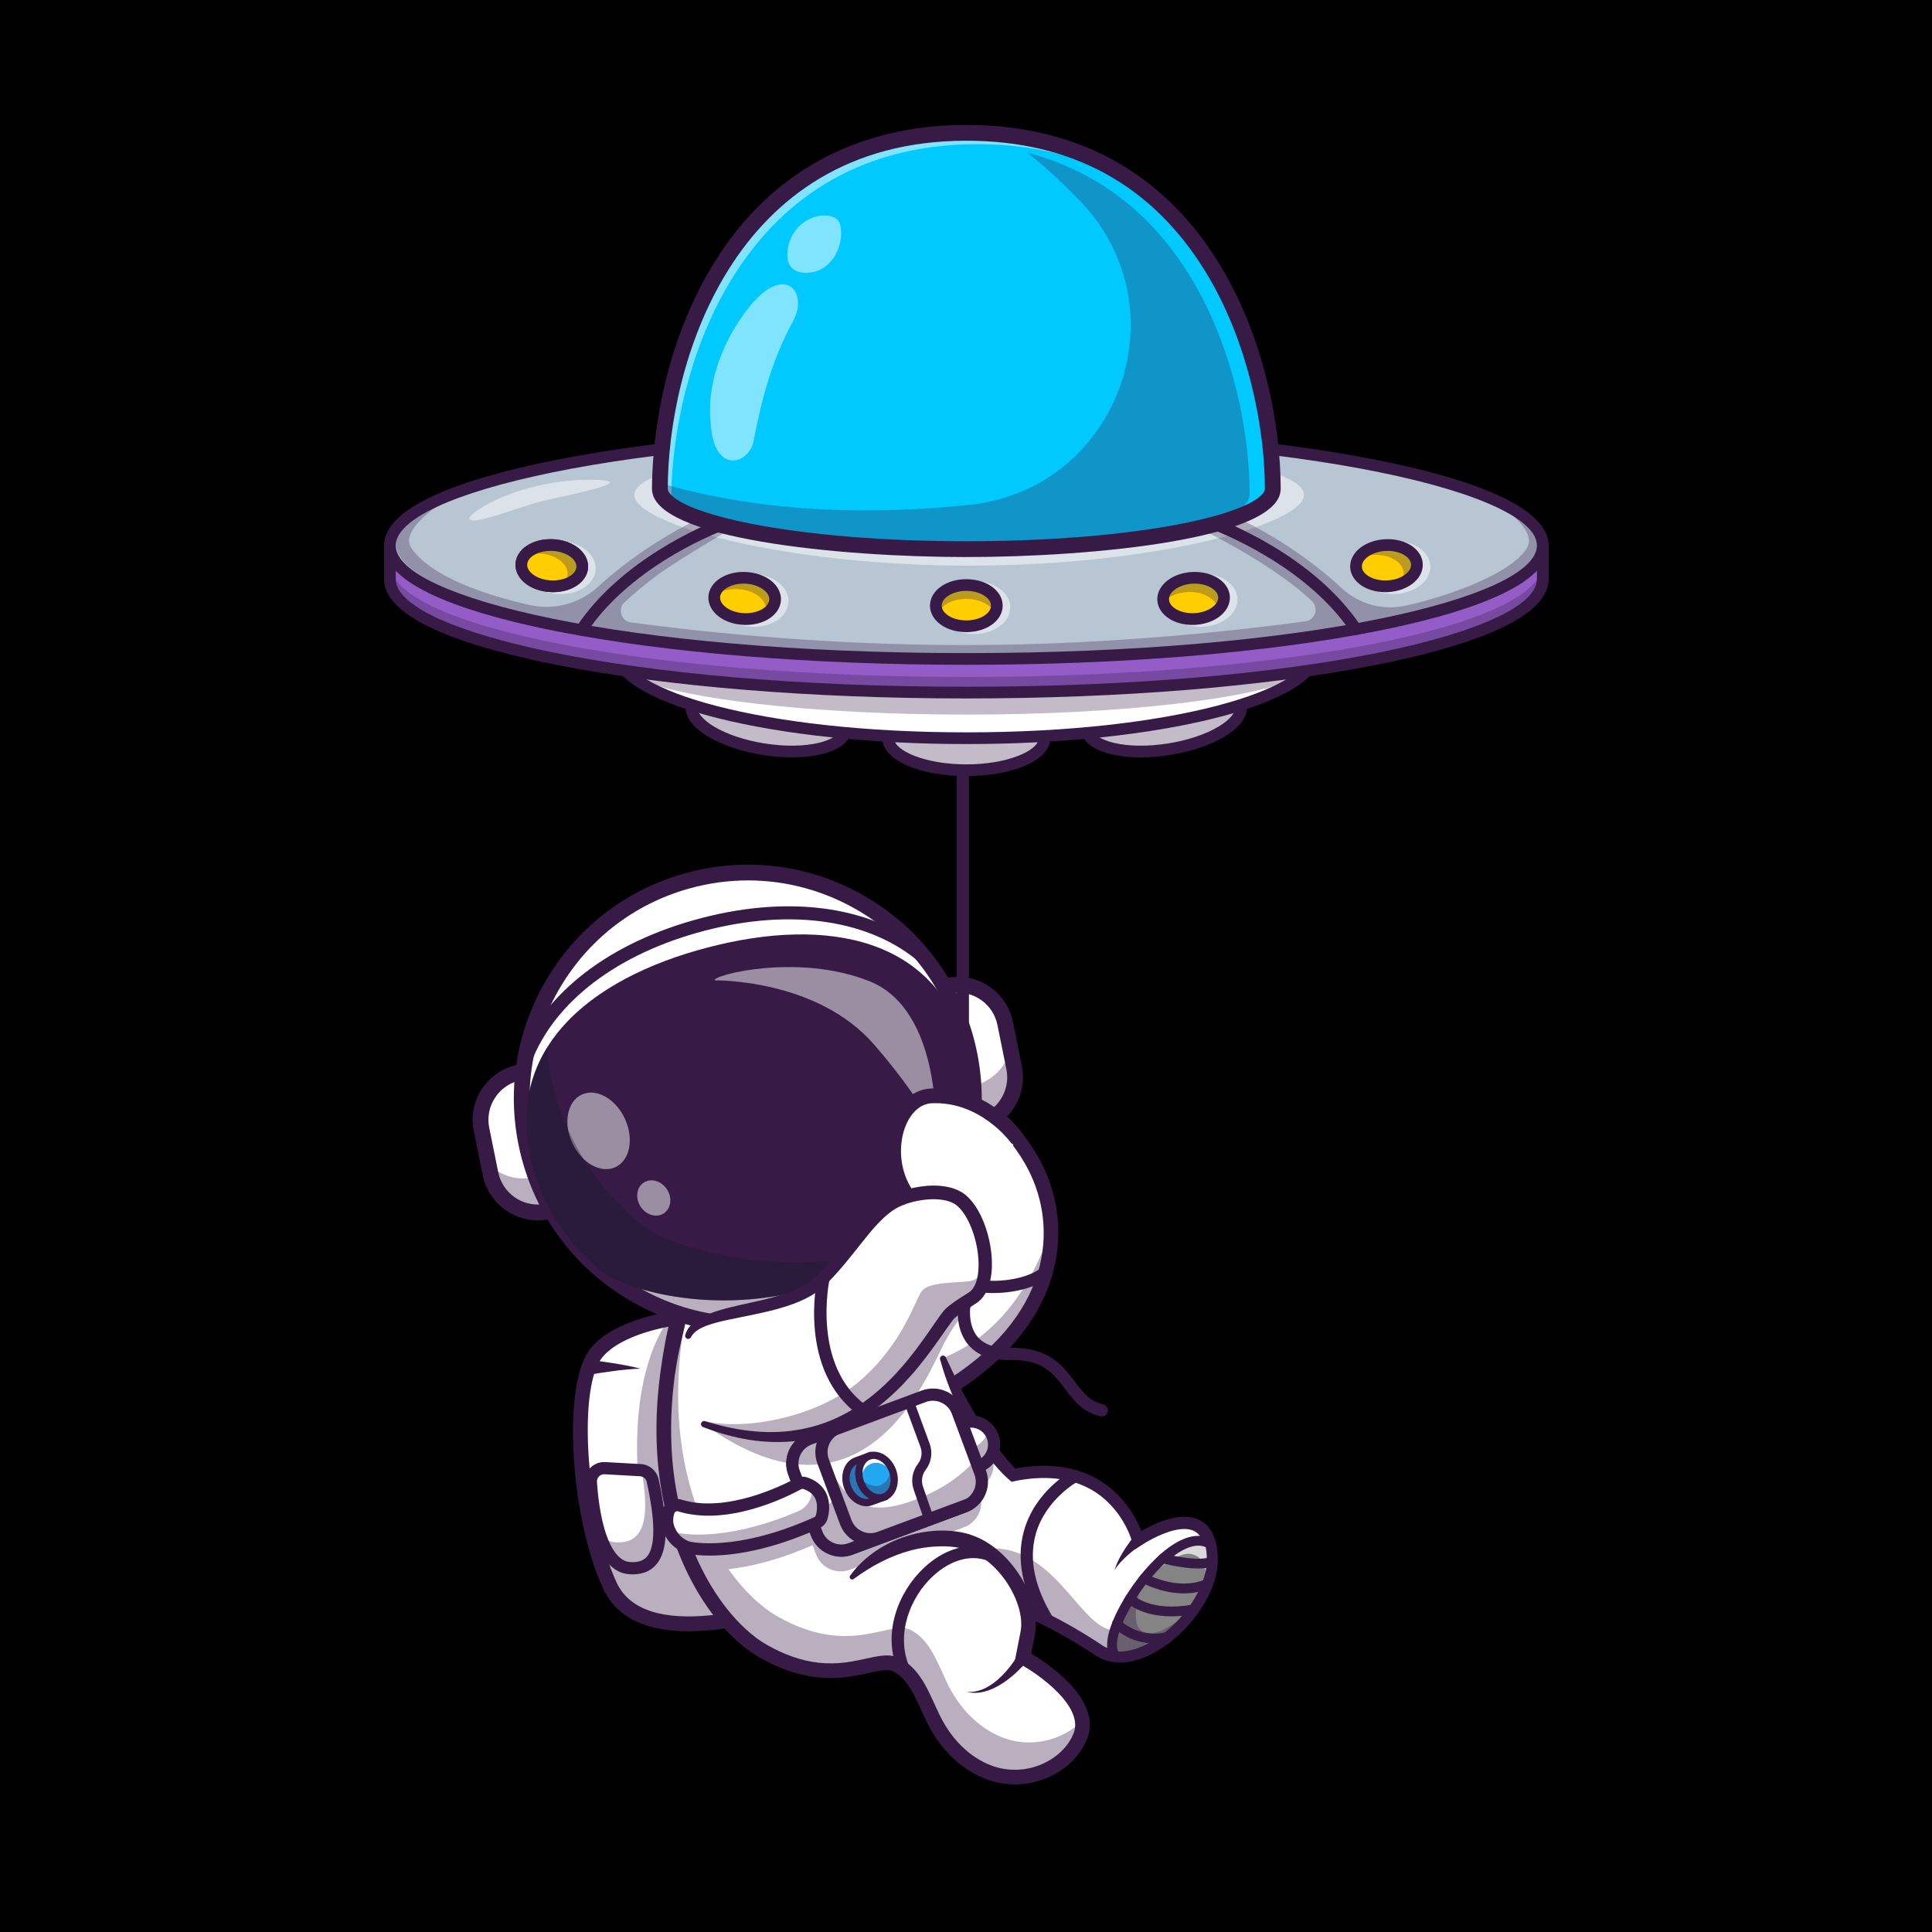 <?xml version="1.0" encoding="utf-8"?>
<!-- Generator: Adobe Illustrator 27.5.0, SVG Export Plug-In . SVG Version: 6.00 Build 0)  -->
<svg version="1.1" id="Layer_1" xmlns="http://www.w3.org/2000/svg" xmlns:xlink="http://www.w3.org/1999/xlink" x="0px" y="0px"
	 viewBox="0 0 4000 4000" style="enable-background:new 0 0 4000 4000;" xml:space="preserve">
<rect x="0" y="0" width="4000" height="4000" fill="#333333" stroke="none"/>
<g>
	<g>
		<rect transform="matrix(-1 -1.224647e-16 1.224647e-16 -1 4000 4000)" style="fill:black;" width="4000" height="4000"/>
	</g>
	<g>
		<g>
			<path style="fill:#FFFFFF;" d="M1831.714,2697.476l101.687,121.107l40.904,48.741
				c150.963-97.406,204.635-217.633,201.424-324.136c-1.529-51.57-16.361-99.929-39.948-140.948
				c-76.495-133.187-216.677-198.442-276.389-89.109c-64.338,117.857,20.682,174.55,45.147,211.057
				C1938.944,2575.49,1922.201,2668.27,1831.714,2697.476z"/>
		</g>
		<g style="opacity:0.35;">
			<path style="fill:#371A45;" d="M1933.401,2818.583l40.904,48.741c150.963-97.406,204.635-217.633,201.424-324.136
				C2151.57,2620.294,2086.467,2768.046,1933.401,2818.583z"/>
		</g>
		<g>
			<path style="fill:#371A45;" d="M1974.319,2882.615c-5.022,0-9.939-2.471-12.864-7.004c-4.578-7.095-2.537-16.56,4.561-21.138
				c221.848-143.12,222.966-328.96,156.514-444.617c-46.323-80.625-118.901-136.643-176.858-136.643
				c-0.327,0-0.645,0.002-0.969,0.007c-30.764,0.332-54.949,16.228-71.887,47.246c-48.013,87.927-5.234,136.799,26.001,172.485
				c6.997,7.993,13.604,15.542,18.423,22.729c20.244,30.195,24.768,72.153,11.807,109.497
				c-14.353,41.357-47.249,72.195-92.625,86.834c-8.042,2.6-16.653-1.822-19.248-9.858c-2.593-8.037,1.821-16.656,9.858-19.248
				c36.023-11.621,61.992-35.684,73.123-67.754c9.878-28.464,6.692-60.054-8.315-82.439c-3.726-5.557-9.429-12.073-16.033-19.617
				c-32.942-37.634-88.076-100.623-29.832-207.288c22.317-40.869,56.343-62.712,98.396-63.169
				c69.702-0.71,152.009,60.32,204.678,151.982c41.489,72.209,52.822,156.367,31.909,236.968
				c-24.587,94.768-93.181,180.725-198.364,248.582C1980.029,2881.823,1977.158,2882.615,1974.319,2882.615z"/>
		</g>
		<g>
			<path style="fill:#371A45;" d="M2056.04,2677.109c-2.522,0-5.037-0.037-7.561-0.112c-57.529-1.733-107.3-22.681-140.142-58.987
				c-4.685-5.178-4.285-13.174,0.894-17.859c5.178-4.688,13.174-4.287,17.861,0.896c38.025,42.034,92.852,49.79,122.148,50.671
				c49.438,1.514,91.824-13.091,106.597-27.566c4.988-4.89,12.993-4.807,17.881,0.181c4.888,4.99,4.807,12.996-0.181,17.881
				C2152.17,2663.149,2104.631,2677.109,2056.04,2677.109z"/>
		</g>
		<g>
			<path style="fill:#FFFFFF;" d="M1231.003,2806.175c-50.979,73.522-32.524,336.648,31.315,475.912
				c63.839,139.264,322.867,65.051,467.382,11.735c144.515-53.317,34.054-383.431,2.685-471.27
				C1683.402,2685.39,1306.543,2697.23,1231.003,2806.175z"/>
		</g>
		<g style="opacity:0.35;">
			<path style="fill:#371A45;" d="M1729.704,3293.821c-144.514,53.317-403.537,127.509-467.403-11.74
				c-8.344-18.243-15.935-38.585-22.662-60.371c50.898,18.287,97.711-28.653,91.58-69.686
				c-37.849-253.323,20.715-374.875,53.372-420.674c137.545-25.33,315.224-0.056,347.782,91.215
				C1763.765,2910.384,1874.219,3240.505,1729.704,3293.821z"/>
		</g>
		<g>
			<path style="fill:#371A45;" d="M1425.85,3377.378c-81.201,0-147.585-23.809-177.432-88.918
				c-67.515-147.28-83.765-413.428-29.98-490.999l0,0c51.582-74.392,218.594-102.556,343.745-85.989
				c99.343,13.152,164.902,50.774,184.602,105.935c57.324,160.513,132.014,437.705-11.792,490.759
				C1634.795,3345.134,1520.303,3377.378,1425.85,3377.378z M1243.569,2814.887c-47.227,68.11-28.918,326.519,32.651,460.828
				c57.688,125.854,305.566,56.375,448.186,3.76c127.014-46.858,27.197-357.644-6.421-451.782
				c-15.425-43.188-73.677-74.497-159.817-85.903C1427.129,2724.424,1283.071,2757.915,1243.569,2814.887L1243.569,2814.887z"/>
		</g>
		<g>
			<path style="fill:#FFFFFF;" d="M1326.061,3043.847l-73.433-4.261c-16.598-0.963-30.325,12.821-29.201,29.408
				c3.87,57.069,19.147,172.942,79.432,177.635c73.059,5.687,71.166-75.777,48.624-181.062
				C1348.886,3053.438,1338.445,3044.566,1326.061,3043.847z"/>
		</g>
		<g style="opacity:0.35;">
			<path style="fill:#371A45;" d="M1351.297,3065.448c22.792,105.228,24.871,186.712-48.203,181.168
				c-30.004-2.236-48.93-32.101-60.831-68.543c8.808,8.632,19.151,14.144,31.365,15.052c65.414,4.932,70.625-59.868,54.567-149.05
				C1339.552,3045.59,1348.875,3054.102,1351.297,3065.448z"/>
		</g>
		<g>
			<path style="fill:#371A45;" d="M1309.9,3259.531c-2.52,0-5.103-0.1-7.749-0.3c-68.435-5.168-86.699-120.745-91.494-189.177
				c-0.808-11.501,3.376-22.813,11.479-31.03c8.123-8.24,19.363-12.607,30.969-11.953l73.442,4.094
				c18.049,1.006,33.315,14.006,37.126,31.611c20.745,95.83,19.165,148.694-5.283,176.768
				C1346.824,3252.824,1330.535,3259.531,1309.9,3259.531z M1250.823,3052.295c-4.045,0-7.81,1.572-10.679,4.482
				c-3.052,3.096-4.565,7.183-4.263,11.509c7.085,101.084,32.571,163.04,68.174,165.73c16.172,1.201,27.708-2.405,35.266-11.082
				c26.55-30.486,6.294-124.058-0.364-154.807c-1.411-6.521-7.092-11.338-13.816-11.714l-73.442-4.094
				C1251.406,3052.302,1251.113,3052.295,1250.823,3052.295z"/>
		</g>
		<g>
			<path style="fill:#371A45;" d="M1220.614,2815.732c9.107,0.943,17.857,2.062,26.732,3.264c8.839,1.209,17.651,2.534,26.434,3.968
				c17.556,2.898,35.044,6.27,52.154,10.64c-17.642,0.661-35.089,2.367-52.463,4.53c-8.685,1.097-17.346,2.303-25.978,3.622
				c-8.596,1.323-17.317,2.738-25.67,4.298c-8.325,1.555-16.334-3.933-17.889-12.257c-1.555-8.325,3.933-16.334,12.258-17.889
				c1.462-0.273,2.914-0.329,4.323-0.19L1220.614,2815.732z"/>
		</g>
		<g>
			<path style="fill:#FFFFFF;" d="M1881.902,2731.818l-35.552-106.037C1855.975,2663.185,1868.168,2698.632,1881.902,2731.818z"/>
		</g>
		<g>
			<path style="fill:#FFFFFF;" d="M2276.319,3417.901c0,0-71.5-49.78-149.714-82.749c-51.281-21.632-105.44-36.026-144.233-24.439
				c0,0-306.323,199.419-483.055-187.306c-56.059-122.666-71.861-215.79-61.568-286.41c1.443-9.93,3.407-19.376,5.851-28.432
				c2.545-9.565,5.667-18.634,9.258-27.257c9.856-23.762,23.37-44.067,39.56-61.433c12.299-13.148,26.142-24.609,41.072-34.592
				c138.474-92.35,373.693-57.274,373.693-57.274c2.504,17.555,5.385,34.539,8.616,50.946c6.086,31.155,13.322,60.218,21.368,87.27
				c2.327,7.802,4.692,15.406,7.148,22.851c28.727,87.763,65.403,152.5,95.695,196.007c32.573,46.807,57.769,69.102,57.769,69.102
				c212.525-43.884,258.412,134.453,258.412,134.453s150.642-102.324,152.612,39.314
				C2510.281,3332.737,2361.157,3470.594,2276.319,3417.901z"/>
		</g>
		<g style="opacity:0.35;">
			<path style="fill:#371A45;" d="M2276.319,3417.901c0,0-195.974-136.471-293.947-107.188c0,0-306.323,199.419-483.055-187.306
				c-56.059-122.666-71.861-215.79-61.568-286.41c2.965-20.403,8.107-38.906,15.109-55.689c2.758-6.646,5.781-13.003,9.077-19.102
				c-1.24,5.655-2.305,11.462-3.167,17.427c-10.293,70.62,5.509,163.743,61.568,286.41
				c176.732,386.725,472.594,149.652,472.594,149.652c166.659-54.142,225.3,122.931,294.354,154.62
				c69.054,31.689,174.934-38.901,219.73-120.198C2489.936,3350.922,2355.278,3466.93,2276.319,3417.901z"/>
		</g>
		<g>
			<path style="fill:#371A45;" d="M1958.282,2810.323c10.157,21.33,19.817,42.695,30.782,63.383l8.098,15.547
				c2.723,5.164,5.726,10.177,8.487,15.311c5.46,10.309,11.735,20.135,17.526,30.223c12.223,19.796,25.202,39.05,38.902,57.692
				c6.863,9.307,14.051,18.365,21.459,27.147c3.618,4.477,7.423,8.762,11.218,13.017c3.776,4.132,7.848,8.542,11.392,12.063
				l-10.929-2.909l0.001,0c27.207-5.628,55.353-8.352,83.629-6.536c28.219,1.653,56.638,8.494,82.441,21.256
				c25.937,12.535,48.64,31.358,66.705,53.447c9.055,11.06,16.987,22.967,23.72,35.505c3.425,6.24,6.471,12.681,9.28,19.249
				c1.409,3.283,2.722,6.614,3.953,10.011c1.266,3.48,2.336,6.625,3.477,10.756l-19.349-7.309
				c16.429-10.679,32.875-19.291,50.893-26.455c8.965-3.521,18.257-6.537,28.015-8.639c9.746-2.077,20.005-3.313,30.763-2.516
				c10.67,0.772,22.125,3.928,31.829,10.646c9.774,6.634,16.822,16.36,21.187,26.15c4.47,9.854,6.932,19.98,8.133,29.833
				l0.911,7.411l0.364,7.317c0.379,4.809,0.206,9.884,0.014,14.948c-1.186,20.153-6.86,39.202-14.385,56.991
				c-7.781,17.708-17.669,34.199-28.96,49.541c-11.288,15.353-24.074,29.519-38.165,42.333
				c-14.084,12.811-29.415,24.374-46.164,33.995c-16.859,9.364-35.061,17.228-55.013,20.593c-9.891,1.901-20.309,2.094-30.666,1.19
				c-10.439-0.978-20.691-4.109-30.394-8.658l-7.22-3.927c-0.548-0.271-1.282-0.748-1.802-1.126l-1.359-0.929l-2.763-1.866
				l-11.232-7.382c-7.544-4.872-15.171-9.644-22.851-14.326c-15.382-9.333-30.988-18.295-46.814-26.79
				c-31.656-16.908-64.245-32.168-97.783-43.335c-16.753-5.526-33.772-9.975-50.739-12.33c-16.934-2.458-33.872-2.133-48.871,1.988
				l-0.517,0.142c-6.732,1.85-13.689-2.108-15.539-8.84c-1.849-6.732,2.082-13.682,8.813-15.531
				c20.184-5.594,40.462-5.507,59.495-2.82c19.126,2.659,37.477,7.513,55.295,13.381c35.609,11.869,69.224,27.675,101.789,45.054
				c16.267,8.731,32.256,17.913,48.013,27.475c7.869,4.798,15.682,9.686,23.437,14.694l11.596,7.622l2.896,1.957l1.46,0.998
				c0.401,0.295,0.624,0.431,1.101,0.661l4.8,2.56c6.764,3.097,14.128,5.498,21.871,6.182c7.74,0.619,15.714,0.605,23.731-0.972
				c16.048-2.661,31.866-9.364,46.753-17.641c29.611-17.222,55.913-41.445,76.5-69.377c10.291-13.977,19.218-28.924,26.098-44.573
				c6.635-15.678,11.406-32.11,12.34-48.382c0.131-4.037,0.322-8.065-0.029-12.348l-0.3-6.325l-0.771-6.142
				c-0.962-8.203-2.999-15.961-6.049-22.673c-3.022-6.761-7.197-12.256-12.559-15.894c-5.334-3.679-11.995-5.701-19.423-6.257
				c-14.961-1.065-31.75,3.264-47.612,9.486c-15.851,6.239-31.815,14.656-45.91,23.829l-14.659,9.54l-4.692-16.849
				c-0.656-2.353-1.707-5.601-2.761-8.437c-1.06-2.929-2.214-5.863-3.461-8.762c-2.483-5.801-5.192-11.546-8.248-17.102
				c-5.997-11.176-13.062-21.768-21.06-31.531c-15.984-19.508-35.712-35.856-58.309-46.763
				c-22.478-11.107-47.426-17.209-72.886-18.697c-25.47-1.64-51.398,0.791-76.876,6.067l-0.001,0l-6.075,1.284l-4.856-4.194
				c-5.194-4.485-9.382-8.582-13.729-13.074c-4.253-4.435-8.476-8.876-12.474-13.474c-4.096-4.529-7.923-9.269-11.702-14.022
				c-3.871-4.697-7.485-9.566-11.141-14.409c-14.605-19.379-27.463-39.925-39.386-60.906c-5.72-10.625-11.539-21.195-16.619-32.122
				c-5.38-10.78-10.121-21.85-14.725-32.956c-2.355-5.53-4.507-11.141-6.523-16.803l-6.208-16.896
				c-2.07-5.625-3.591-11.458-5.408-17.164c-1.771-5.725-3.483-11.464-5.1-17.225c-0.945-3.37,1.019-6.868,4.389-7.814
				c3.016-0.846,6.134,0.638,7.434,3.375L1958.282,2810.323z"/>
		</g>
		<g>
			<path style="fill:#FFFFFF;" d="M2236.88,3594.652c-26.445,66.503-119.21,108.3-200.594,70.445
				c-53.783-25.006-86.297-69.893-104.585-107.757c-21.359-44.287-35.987-89.644-75.018-110.283
				c-44.507-23.517-125.72,57.391-276.952-28.654c-47.172-26.805-102.017-84.17-143.193-169.12
				c-13.293-27.389-25.139-57.632-34.842-90.679c-21.001-71.373-31.996-155.732-25.782-252.089
				c2.72-41.796,8.684-85.883,18.481-132.117c4.528-21.473,9.908-43.393,16.173-65.783c8.407-30.068,18.394-60.997,30.153-92.719
				l38.58,77.623l13.116,26.356l9.447,18.963l59.036,118.765l90.236,181.506l105.346,211.868l7.3,14.69
				c11.065-11.22,23.052-21.465,35.757-30.597c38.72-27.778,84.238-45.281,132.006-49.126c1.017-0.092,1.999-0.161,3.01-0.224
				c22.351-1.522,45.508-0.154,67.542,6.276c62.827,18.346,111.97,85.354,124.508,143.156c3.553,16.266,4.201,31.779,1.43,45.292
				c-4.987,24.229-10.021,50.915-10.021,50.915C2135.72,3440.219,2267.079,3518.706,2236.88,3594.652z"/>
		</g>
		<g style="opacity:0.35;">
			<path style="fill:#371A45;" d="M2236.88,3594.652c-26.445,66.503-119.21,108.3-200.594,70.445
				c-53.783-25.006-86.297-69.893-104.585-107.757c-21.359-44.287-35.987-89.644-75.018-110.283
				c-44.507-23.517-125.72,57.391-276.952-28.654c-47.172-26.805-102.017-84.17-143.193-169.12
				c-1.852-3.832-3.693-7.721-5.489-11.688c-1.41-3.099-2.816-6.225-4.181-9.403c-0.787-1.801-1.575-3.601-2.357-5.43
				c-2.516-5.96-4.947-12.051-7.356-18.254c-0.578-1.524-1.151-3.076-1.723-4.628c-0.675-1.778-1.327-3.522-1.95-5.261
				c-0.697-1.958-1.4-3.889-2.069-5.842c-2.087-5.904-4.094-11.911-5.995-18.013c-1.287-4.014-2.508-8.073-3.722-12.16
				c-40.038-136.073-43.745-319.247,39.025-542.707l3.568,7.167c-68.692,234.182-40.734,418.971,17.833,545.423
				c82.468,1.195,165.649-40.391,189.148-53.164l-8.673-23.301c-6.899-18.486-2.99-38.467,8.539-52.913
				c3.766-4.772,8.374-8.907,13.673-12.229c3.024-1.924,6.303-3.505,9.792-4.808l236.719-88.11
				c28.059-10.459,59.553,3.927,69.978,32.009l8.979,24.125c1.58-0.714,3.195-1.303,4.883-1.82
				c25.256-7.727,51.972,6.473,59.671,31.724c7.676,25.07-6.287,51.628-31.255,59.53l4.637,12.429
				c10.431,28.054-4.006,59.508-32.032,69.945l-64.637,24.042l-132.006,49.126l-40.105,14.937c-0.982,0.363-1.958,0.698-2.952,0.97
				c-27.249,8.448-56.902-5.896-66.998-32.973l-7.046-18.926c-72.527,31.84-131.181,44.974-174.192,49.704
				c32.77,46.406,68.841,79.286,101.29,97.737c151.232,86.044,232.444,5.137,276.923,28.648
				c39.059,20.644,53.688,66.001,75.046,110.288c18.289,37.864,50.802,82.751,104.585,107.757
				c63.616,29.601,134.229,10.504,174.625-31.034C2242.22,3572.929,2241.202,3583.825,2236.88,3594.652z"/>
		</g>
		<g>
			<path style="fill:#371A45;" d="M1760.182,3262.125c28.105-38.741,70.526-67.443,117.415-81.883
				c11.721-3.657,23.723-6.587,35.925-8.365c12.186-1.909,24.479-3.08,36.912-3.021c12.427,0.003,24.986,0.963,37.473,3.204
				c6.238,1.131,12.466,2.541,18.605,4.387c6.079,2.263,12.299,4.308,18.199,6.903c23.532,10.739,43.64,26.635,60.607,44.767
				c16.925,18.253,30.758,38.98,41.407,61.401c10.524,22.429,18.037,46.871,18.003,73.478c0.363,6.555-0.962,13.439-1.798,20.178
				l-3.326,17.031l-6.669,33.963l-8.117-16.379c5.257,2.709,9.518,5.248,14.021,7.967c4.438,2.683,8.757,5.473,13.057,8.302
				c8.565,5.694,16.929,11.67,25.087,17.978c16.271,12.658,31.893,26.454,45.734,42.665c13.63,16.192,26.308,34.91,31.68,58.213
				c2.61,11.55,2.885,24.238,0,36.253c-1.411,5.984-3.597,11.902-6.047,16.749l-3.615,7.64c-1.36,2.448-2.902,4.782-4.357,7.171
				c-11.853,18.993-28.078,34.604-46.391,46.446c-18.345,11.848-38.883,20.016-60.23,24.171c-21.34,4.162-43.539,4.228-64.943,0.002
				c-21.421-4.218-41.913-12.797-60.024-23.811c-36.647-22.365-65.3-55.597-85.018-92.446
				c-9.932-18.688-17.333-36.954-25.795-54.386c-8.298-17.362-17.451-33.561-29.343-45.74c-5.829-6.016-12.764-11.206-19.596-14.707
				c-4.839-2.488-12.151-2.975-20.785-1.993c-17.373,2.135-37.213,7.845-57.454,11.25c-20.32,3.575-41.472,5.494-62.559,4.455
				c-21.1-0.893-42.023-4.604-62.111-10.491c-20.117-5.85-39.427-13.82-57.805-23.227c-4.605-2.336-9.08-4.878-13.624-7.313
				c-4.526-2.432-9.067-5.458-13.591-8.174c-4.462-2.862-8.66-6.015-12.994-9.02c-4.235-3.109-8.229-6.466-12.348-9.696
				c-32.021-26.782-58.5-58.749-80.748-93.069c-22.148-34.416-40.327-71.187-54.286-109.415
				c-14.09-38.182-24.412-77.646-31.214-117.63c-13.663-80.047-13.038-161.825-2.562-241.76l4.276-29.948
				c1.531-9.965,3.49-19.849,5.12-29.802c1.575-9.969,3.666-19.824,5.904-29.65l3.365-14.737c1.072-4.926,2.342-9.799,3.821-14.615
				c2.743-9.69,5.707-19.316,8.694-28.924c3.129-9.563,6.745-18.969,10.546-28.295c1.931-4.653,3.698-9.354,5.784-13.944
				c2.163-4.562,4.284-9.13,6.646-13.609c4.551-9.015,9.428-17.888,14.866-26.497c1.525-2.414,4.717-3.135,7.131-1.61
				c1.755,1.108,2.615,3.098,2.368,5.03l-0.013,0.093c-5.209,40.168-15.926,77.679-24.764,115.828
				c-2.549,9.443-4.391,19.037-6.772,28.512c-2.296,9.495-4.716,18.965-6.565,28.55c-1.956,9.562-4.141,19.098-5.739,28.726
				l-4.59,28.92c-10.131,77.335-10.677,156.058,2.401,232.641c6.508,38.254,16.367,75.895,29.754,112.18
				c13.257,36.335,30.497,71.125,51.302,103.46c20.857,32.226,45.69,62,74.612,86.176c3.696,2.88,7.296,5.928,11.058,8.686
				c3.828,2.631,7.563,5.462,11.452,7.951c3.995,2.367,7.696,4.9,11.912,7.162c4.205,2.245,8.358,4.614,12.599,6.765
				c16.942,8.675,34.494,15.887,52.493,21.118c36.036,10.84,73.584,12.175,110.934,5.282c9.39-1.634,18.813-3.695,28.531-5.836
				c9.739-2.108,19.736-4.385,30.84-5.688c5.628-0.541,11.441-1.008,17.878-0.364c6.323,0.627,13.217,1.982,19.625,5.287
				c10.842,5.533,19.873,12.545,27.892,20.71c15.875,16.371,26.171,35.497,34.993,53.788c8.837,18.28,16.447,36.835,25.184,53.189
				c17.65,32.982,42.815,61.84,74.133,80.939c3.995,2.225,7.848,4.725,11.998,6.663l6.138,3.066l6.237,2.483
				c4.144,1.69,8.261,3.468,12.628,4.473c4.32,1.119,8.535,2.711,12.991,3.226c17.515,3.464,35.732,3.427,53.335-0.003
				c35.098-6.739,68.254-27.358,86.668-56.878c1.119-1.849,2.348-3.645,3.4-5.523l2.715-5.829c2.041-4,3.24-7.476,4.124-11.129
				c1.733-7.302,1.641-14.945-0.094-22.724c-3.477-15.626-13.271-31.149-25.13-45.069c-11.935-14.01-26.186-26.685-41.218-38.363
				c-7.54-5.831-15.331-11.4-23.291-16.691c-3.989-2.622-8.005-5.219-12.059-7.668c-3.981-2.421-8.274-4.925-11.839-6.76
				l-10.292-5.299l2.176-11.081l6.73-34.276l3.339-17.095c0.42-4.771,1.558-9.32,1.199-14.398
				c0.378-9.866-1.778-20.233-4.035-30.411c-1.637-5.045-2.952-10.171-4.86-15.16c-2.123-4.922-3.672-10.05-6.243-14.814
				c-9.138-19.483-21.586-37.612-36.362-53.164c-14.737-15.566-32.101-28.475-51.008-36.589
				c-18.563-8.002-39.992-11.258-61.387-11.173c-21.545,0.234-43.315,2.838-64.365,8.475
				c-42.307,11.101-81.725,32.058-118.739,59.29l-0.029,0.021c-2.276,1.674-5.479,1.187-7.153-1.089
				C1758.851,3266.323,1758.913,3263.878,1760.182,3262.125z"/>
		</g>
		<g>
			<path style="fill:#371A45;" d="M1871.382,3469.494c-4.912,0.002-9.585-2.878-11.636-7.683
				c-34.895-81.785,1.597-167.351,53.242-215.872c46.919-44.077,104.814-57.012,151.089-33.762
				c6.24,3.137,8.757,10.737,5.623,16.975c-3.14,6.24-10.737,8.757-16.975,5.623c-37.092-18.64-82.856-7.571-122.422,29.595
				c-43.767,41.121-77.236,117.341-47.295,187.515c2.739,6.423-0.247,13.853-6.667,16.594
				C1874.722,3469.167,1873.037,3469.494,1871.382,3469.494z"/>
		</g>
		<g>
			<path style="fill:#371A45;" d="M2127.57,3437.713c-8.295,10.282-16.814,18.917-26.129,27.375
				c-9.275,8.325-19.153,16.005-29.806,22.505c-10.615,6.496-22.067,11.865-34.147,14.832c-12.029,3.067-24.725,3.294-36.385,0.267
				c12.025,1.127,23.899-1.094,34.59-5.713c10.737-4.544,20.431-11.148,29.23-18.685c8.82-7.534,16.775-16.062,24.069-25.078
				c7.195-8.942,14.109-18.78,19.488-28.218l0.125-0.218c3.149-5.525,10.181-7.452,15.706-4.302
				c5.525,3.149,7.452,10.181,4.302,15.706C2128.313,3436.71,2127.936,3437.253,2127.57,3437.713z"/>
		</g>
		<g>
			<path style="fill:#371A45;" d="M2168.95,3367.392c-4.27,0-8.435-2.163-10.815-6.077
				c-41.494-68.228-54.419-132.437-38.413-190.845c22.947-83.735,96.848-123.923,99.983-125.593
				c6.165-3.276,13.818-0.95,17.104,5.215c3.279,6.157,0.955,13.806-5.195,17.095l0,0c-0.674,0.361-67.668,37.078-87.578,110.242
				c-13.977,51.362-1.963,108.809,35.706,170.747c3.628,5.967,1.733,13.745-4.233,17.373
				C2173.457,3366.797,2171.189,3367.392,2168.95,3367.392z"/>
		</g>
		<g>
			
				<ellipse transform="matrix(0.338 -0.941 0.941 0.338 -1484.3 3870.612)" style="fill:#FFFFFF;" cx="2010.429" cy="2990.863" rx="47.787" ry="47.787"/>
		</g>
		<g style="opacity:0.35;">
			<path style="fill:#371A45;" d="M2056.114,2976.88c7.72,25.237-6.458,51.971-31.695,59.692
				c-25.237,7.721-51.983-6.494-59.703-31.731c-2.133-6.972-2.604-14.095-1.583-20.88c12.056,13.189,31.093,19.08,49.322,13.503
				c18.229-5.577,30.711-21.11,33.289-38.775C2050.386,2963.74,2053.981,2969.908,2056.114,2976.88z"/>
		</g>
		<g>
			<path style="fill:#371A45;" d="M2010.464,3051.301c-25.872,0-49.871-16.763-57.822-42.759
				c-9.749-31.865,8.247-65.718,40.11-75.469c31.86-9.744,65.715,8.25,75.466,40.112l0,0c9.746,31.863-8.247,65.715-40.11,75.464
				C2022.241,3050.447,2016.304,3051.301,2010.464,3051.301z M2010.408,2955.718c-3.396,0-6.846,0.496-10.259,1.541
				c-18.53,5.669-28.994,25.356-23.325,43.887c5.669,18.53,25.369,28.999,43.887,23.323c18.528-5.669,28.992-25.356,23.323-43.884
				l0,0C2039.409,2965.466,2025.452,2955.718,2010.408,2955.718z"/>
		</g>
		<g>
			<path style="fill:#FFFFFF;" d="M1997.473,3118.796l-236.761,88.116c-28.019,10.438-59.505-3.954-69.954-32.01l-46.884-125.995
				c-9.142-24.563,0.771-51.74,22.209-65.129c3.027-1.919,6.31-3.518,9.802-4.825l236.725-88.105
				c28.055-10.45,59.541,3.943,69.954,32.01l37.158,99.782l9.763,26.2C2039.932,3076.897,2025.492,3108.358,1997.473,3118.796z"/>
		</g>
		<g style="opacity:0.35;">
			<path style="fill:#371A45;" d="M1997.473,3118.796l-236.761,88.116c-28.019,10.438-59.505-3.954-69.954-32.01l-46.884-125.995
				c-9.142-24.563,0.771-51.74,22.209-65.129c16.767,3.925,27.431,6.46,27.431,6.46c49.167,96.844,72.626,173.472,225.672,104.668
				c52.763-23.721,83.086-53.108,100.536-72.266l9.763,26.2C2039.932,3076.897,2025.492,3108.358,1997.473,3118.796z"/>
		</g>
		<g>
			<path style="fill:#371A45;" d="M1741.846,3222.988c-9.517,0-19.016-2.056-27.957-6.145c-16.323-7.468-28.74-20.791-34.966-37.52
				l-46.902-126.008c-6.226-16.726-5.542-34.929,1.926-51.252c7.468-16.321,20.793-28.74,37.52-34.966l236.741-88.115
				c34.653-12.883,73.325,4.802,86.218,39.446l46.902,126.008c12.893,34.648-4.802,73.325-39.448,86.218l-236.738,88.115
				C1757.576,3221.584,1749.705,3222.988,1741.846,3222.988z M1931.548,2900.058c-4.829,0-9.734,0.845-14.519,2.625l-236.738,88.115
				c-10.398,3.87-18.689,11.606-23.345,21.787c-4.658,10.181-5.093,21.511-1.223,31.907l46.902,126.011
				c3.867,10.398,11.606,18.687,21.785,23.345c10.183,4.656,21.514,5.093,31.909,1.221l236.741-88.115
				c21.577-8.03,32.598-32.117,24.568-53.696l-46.902-126.006C1964.475,2910.459,1948.496,2900.058,1931.548,2900.058z"/>
		</g>
		<g>
			<path style="fill:#FFFFFF;" d="M2006.629,3114.327c-2.831,1.779-5.871,3.265-9.156,4.469l-236.761,88.116
				c-20.538,7.634-42.92,1.972-57.534-12.698c-5.321-5.322-9.615-11.831-12.384-19.323l-20.854-55.966l-6.88-18.466l-19.186-51.552
				c-10.449-28.055,3.991-59.516,32.01-69.954l51.164-19.028c-21.926,13.221-32.147,40.69-22.926,65.508l25.31,68.065l21.585,57.966
				c10.438,28.019,41.935,42.448,69.954,32.01L2006.629,3114.327z"/>
		</g>
		<g style="opacity:0.35;">
			<path style="fill:#371A45;" d="M2006.629,3114.327c-2.831,1.779-5.871,3.265-9.156,4.469l-236.761,88.116
				c-28.019,10.438-59.505-3.954-69.918-32.021l-27.734-74.431c10.851,10.937,27.557,23.1,45.307,18.424
				c9.745-2.544,16.473-12.743,21.064-25.386l21.585,57.966c10.438,28.019,41.935,42.448,69.954,32.01L2006.629,3114.327z"/>
		</g>
		<g>
			<path style="fill:#371A45;" d="M1741.846,3222.993c-9.512,0-19.011-2.056-27.952-6.147c-16.333-7.473-28.75-20.803-34.966-37.534
				l-46.895-125.999c-6.233-16.719-5.552-34.922,1.919-51.25c7.468-16.318,20.791-28.738,37.515-34.973l51.147-19.026l10.947,22.673
				c-17.178,10.374-24.57,31.528-17.583,50.298l46.899,126.006c3.862,10.403,11.597,18.694,21.78,23.354s21.504,5.098,31.882,1.223
				l185.693-69.133l11.062,22.605c-3.628,2.244-7.49,4.121-11.479,5.579l-236.692,88.103
				C1757.566,3221.589,1749.702,3222.993,1741.846,3222.993z M1691.057,2986.784l-10.764,4.004
				c-10.393,3.875-18.687,11.616-23.345,21.797s-5.09,21.509-1.216,31.899l46.902,126.018c3.862,10.396,11.597,18.687,21.782,23.347
				c10.178,4.661,21.501,5.093,31.88,1.223l12.246-4.558c-13.572-7.781-23.884-19.895-29.368-34.661l-46.897-125.996
				C1686.975,3015.61,1686.826,3000.508,1691.057,2986.784z"/>
		</g>
		<g>
			<path style="fill:#22A7F0;" d="M1821.304,3054.727c1.707,4.669,8.926,44.762,8.926,44.762s-11.94,4.366-26.602,9.728
				c-18.317,6.698-40.102-6.838-48.657-30.233c-8.555-23.395-0.641-47.791,17.676-54.489c12.362-4.521,26.602-9.728,26.602-9.728
				S1818.522,3047.12,1821.304,3054.727z"/>
		</g>
		<g style="opacity:0.35;">
			<path style="fill:#371A45;" d="M1821.304,3054.727c1.707,4.669,8.926,44.762,8.926,44.762s-11.94,4.366-26.602,9.728
				c-18.317,6.698-40.102-6.838-48.657-30.233c-8.555-23.395-0.641-47.791,17.676-54.489c12.362-4.521,26.602-9.728,26.602-9.728
				S1818.522,3047.12,1821.304,3054.727z"/>
		</g>
		<g>
			<path style="fill:#371A45;" d="M1793.826,3118.537c-7.441,0-15.034-2.261-22.192-6.709c-10.623-6.599-19.07-17.339-23.787-30.239
				c-4.719-12.9-5.19-26.555-1.331-38.452c4.072-12.561,12.427-21.711,23.525-25.769l32.507-11.887l3.218,5.403
				c2.009,3.374,19.722,33.198,22.661,41.238h0.002c1.792,4.905,7.544,36.467,9.265,46.023l1.13,6.279l-32.593,11.917
				C1802.219,3117.81,1798.044,3118.537,1793.826,3118.537z M1795.928,3024.057l-20.676,7.561
				c-6.621,2.422-11.702,8.174-14.304,16.199c-2.817,8.687-2.41,18.831,1.15,28.562c3.557,9.729,9.788,17.742,17.544,22.561
				c7.168,4.456,14.766,5.574,21.382,3.152l20.601-7.534c-3.159-17.249-6.555-34.597-7.451-37.244
				C1812.556,3052.92,1803.164,3036.379,1795.928,3024.057z"/>
		</g>
		<g>
			
				<ellipse transform="matrix(0.939 -0.343 0.343 0.939 -939.533 809.174)" style="fill:#22A7F0;" cx="1814.739" cy="3057.127" rx="35.314" ry="45.105"/>
		</g>
		<g style="opacity:0.35;">
			<path style="fill:#371A45;" d="M1781.577,3069.263c8.541,23.385,30.332,36.932,48.646,30.238
				c18.341-6.703,26.249-31.107,17.673-54.511c-1.144-3.161-2.561-6.151-4.179-8.932c1.164,17.792-6.783,33.68-21.015,38.86
				c-15.818,5.784-34.243-3.512-44.459-21.28C1778.572,3058.762,1779.681,3064.029,1781.577,3069.263z"/>
		</g>
		<g>
			<path style="fill:#FFFFFF;" d="M1781.577,3069.263c0.576,1.594,1.225,3.137,1.947,4.627
				c-3.064-19.661,4.997-37.973,20.473-43.623c17.07-6.225,37.176,5.094,46.707,25.638c-0.552-3.638-1.488-7.276-2.808-10.915
				c-8.541-23.385-30.332-36.932-48.646-30.238C1780.945,3021.474,1773.028,3045.851,1781.577,3069.263z"/>
		</g>
		<g>
			<path style="fill:#371A45;" d="M1820.608,3108.767c-18.87,0-37.974-14.514-46.162-36.907
				c-9.976-27.285-0.02-56.094,22.197-64.219c22.212-8.123,48.408,7.466,58.389,34.754c9.976,27.285,0.02,56.096-22.197,64.219
				C1828.85,3108.071,1824.734,3108.767,1820.608,3108.767z M1809.084,3020.622c-2.454,0-4.883,0.41-7.231,1.27
				c-14.358,5.251-20.259,25.33-13.154,44.758c7.102,19.429,24.551,30.969,38.926,25.713c14.358-5.249,20.259-25.33,13.154-44.758
				C1834.836,3031.352,1821.646,3020.622,1809.084,3020.622z"/>
		</g>
		<g>
			<path style="fill:#371A45;" d="M1923.533,3155.395c-4.194,0-8.115-2.627-9.561-6.814l-22.212-64.292
				c-6.274-18.154-3.049-38.103,8.625-53.359c7.722-10.09,9.709-23.232,5.32-35.156l-33.135-89.978
				c-1.931-5.244,0.754-11.057,5.996-12.988c5.227-1.926,11.055,0.75,12.988,5.996l33.135,89.978
				c6.799,18.467,3.721,38.818-8.24,54.443c-7.539,9.851-9.619,22.734-5.569,34.458l22.212,64.292
				c1.824,5.281-0.977,11.04-6.257,12.864C1925.742,3155.217,1924.626,3155.395,1923.533,3155.395z"/>
		</g>
		<g>
			<path style="fill:#FFFFFF;" d="M1392.82,3111.653c0,0-18.937,24.906-8.566,52.982c11.99,32.461,40.853,39.349,40.853,39.349
				s99.014,26.026,273.597-54.782c0,0,26.684-65.142-39.603-80.639C1659.101,3068.563,1506.091,3159.164,1392.82,3111.653z"/>
		</g>
		<g style="opacity:0.35;">
			<path style="fill:#371A45;" d="M1384.028,3164c-0.006,0.004,0,0-0.006,0.004c11.849,32.996,41.099,39.981,41.099,39.981
				s98.997,26.019,273.587-54.777c0,0,20.385-49.793-18.75-72.671c0.046,0.209,0.091,0.419,0.135,0.629
				c4.477,21.428-7.264,43.063-27.406,51.636c-160.057,68.122-250.286,44.421-250.286,44.421S1393.775,3171.169,1384.028,3164z"/>
		</g>
		<g>
			<path style="fill:#371A45;" d="M1469.504,3220.7c-29.7,0-45.994-4.063-47.612-4.487c-1.167-0.276-35.327-8.828-49.5-47.197
				c-5.066-13.718-5.159-28.882-0.266-43.85c5.313-16.252,22.744-25.378,38.867-20.33c93.474,29.238,212.554-31.262,235.474-43.689
				c7.656-4.155,16.692-4.99,24.775-2.283c36.614,12.281,52.527,43.752,42.573,84.194c-2.297,9.333-8.872,17.249-17.585,21.172
				C1592.163,3211.142,1515.061,3220.7,1469.504,3220.7z M1401.897,3128.738c-2.471,0-4.893,1.712-5.732,4.285
				c-3.149,9.634-3.167,18.794-0.051,27.231c9.36,25.337,31.118,31.221,32.039,31.458c1.05,0.269,94.875,22.854,257.69-50.537
				c1.687-0.759,2.964-2.314,3.418-4.16c6.855-27.849-1.912-46.074-26.055-54.172c-1.443-0.483-3.157-0.295-4.68,0.535
				c-34.417,18.655-154.5,77.058-255.081,45.596l0,0C1402.935,3128.813,1402.415,3128.738,1401.897,3128.738z"/>
		</g>
		<g style="opacity:0.35;">
			<path style="fill:#371A45;" d="M1945.524,3175.283c-0.848-3.474-5.118-20.179-11.71-46.821
				C1940.406,3155.104,1944.642,3171.827,1945.524,3175.283z"/>
		</g>
		<g style="opacity:0.35;">
			<path style="fill:#371A45;" d="M1945.683,3175.975l0.034-0.018c0,0-0.075-0.219-0.175-0.64
				C1945.608,3175.756,1945.683,3175.975,1945.683,3175.975z"/>
		</g>
		<g>
			<path style="fill:#371A45;" d="M2363.916,3197.097c-5.06,3.401-10.357,7.39-15.396,11.336
				c-5.06,4.003-10.071,8.127-14.855,12.484c-9.566,8.722-18.73,18.01-25.685,29.307c3.437-12.861,9.851-25.039,16.829-36.594
				c3.505-5.81,7.286-11.43,11.192-16.995c3.968-5.585,7.893-10.933,12.437-16.465l0.048-0.058
				c4.065-4.949,11.372-5.667,16.322-1.602c4.949,4.065,5.667,11.372,1.602,16.322
				C2365.686,3195.713,2364.813,3196.488,2363.916,3197.097z"/>
		</g>
		<g style="opacity:0.35;">
			<path style="fill:#371A45;" d="M1299.981,3160.604c0.093,1.604-0.097,3.005-0.53,4.299
				C1299.725,3163.518,1299.893,3162.084,1299.981,3160.604z"/>
		</g>
		<g>
			<path style="fill:#848484;" d="M2309.717,3429.054c-5.759-6.78-8.761-17.094-6.817-32.504
				c9.356-74.329,133.42-241.97,202.272-199.997c2.186,8.802,3.472,19.186,3.629,31.401
				C2510.105,3320.019,2395.16,3437.592,2309.717,3429.054z"/>
		</g>
		<g style="opacity:0.35;">
			<path style="fill:#371A45;" d="M2465.882,3338.396c-40.999,54.189-104.086,95.86-156.165,90.658
				c-5.759-6.78-8.761-17.094-6.817-32.504c4.268-33.914,32.414-87.249,68.333-131.232c-12.742,27.651-34.761,97.408-4.89,112.665
				C2396.214,3393.24,2435.776,3355.465,2465.882,3338.396z"/>
		</g>
		<g style="opacity:0.7;">
			<path style="fill:#FFFFFF;" d="M2482.44,3313.704c8.646-20.185,13.509-40.681,13.239-60.024c-0.007-0.576-0.017-1.147-0.03-1.714
				c-0.511-23.34-23.027-40.129-45.456-33.653c-46.46,13.416-100.519,74.973-132.667,132.082
				c36.58-80.58,130.896-188.45,187.646-153.842c2.186,8.802,3.472,19.186,3.629,31.401
				C2509.185,3255.598,2499.095,3285.567,2482.44,3313.704z"/>
		</g>
		<g>
			<path style="fill:#371A45;" d="M2318.657,3439.607c-3.364,0-6.68-0.164-9.946-0.488l-4.063-0.408l-2.642-3.11
				c-8.22-9.68-11.296-23.245-9.143-40.315c7.627-60.601,83.733-173.542,151.111-206.013c25.098-12.092,48.081-12.563,66.462-1.357
				l3.547,2.163l1.003,4.036c2.444,9.832,3.765,21.172,3.928,33.708c0.706,49.815-30.1,109.448-80.393,155.618
				C2399.192,3419.543,2356.113,3439.607,2318.657,3439.607z M2315.281,3419.304c32.629,1.26,73.22-17.41,109.561-50.769
				c45.476-41.746,74.463-96.873,73.845-140.437c-0.12-9.163-0.918-17.485-2.378-24.824c-11.824-5.425-26.45-4.016-43.55,4.224
				c-61.191,29.487-132.932,135.586-139.822,190.315C2311.785,3406.943,2312.573,3414.148,2315.281,3419.304z"/>
		</g>
		<g>
			<path style="fill:#371A45;" d="M2480.364,3247.402c-31.75,0-69.263-9.697-74.927-11.211c-5.396-1.445-8.599-6.987-7.156-12.385
				c1.44-5.396,6.992-8.589,12.383-7.161c27.09,7.234,76.448,15.5,93.55,6.877c4.988-2.51,11.074-0.508,13.586,4.48
				c2.515,4.99,0.508,11.072-4.48,13.586C2504.871,3245.847,2493.076,3247.402,2480.364,3247.402z"/>
		</g>
		<g>
			<path style="fill:#371A45;" d="M2450.911,3298.935c-46.187,0-84.575-20.945-86.746-22.153c-4.883-2.715-6.641-8.875-3.926-13.755
				c2.71-4.878,8.86-6.633,13.745-3.933l0,0c0.642,0.356,64.692,35.12,121.028,10.999c5.132-2.197,11.082,0.183,13.279,5.32
				c2.2,5.134-0.183,11.082-5.32,13.279C2485.498,3296.172,2467.688,3298.935,2450.911,3298.935z"/>
		</g>
		<g>
			<path style="fill:#371A45;" d="M2425.601,3346.46c-65.405,0-92.212-28.547-93.54-30.015c-3.755-4.136-3.445-10.535,0.693-14.287
				c4.111-3.733,10.466-3.447,14.226,0.625c0.601,0.625,34.463,34.795,121.692,19.434c5.491-0.981,10.745,2.7,11.716,8.206
				c0.972,5.5-2.703,10.747-8.206,11.716C2454.866,3345.193,2439.373,3346.46,2425.601,3346.46z"/>
		</g>
		<g>
			<path style="fill:#371A45;" d="M2390.425,3402.485c-52.646,0-83.652-32.063-85.144-33.643c-3.838-4.06-3.657-10.461,0.403-14.299
				c4.058-3.828,10.442-3.657,14.28,0.381c1.531,1.589,35.884,36.467,93.376,25.007c5.5-1.094,10.806,2.461,11.899,7.939
				s-2.461,10.806-7.939,11.899C2407.81,3401.665,2398.84,3402.485,2390.425,3402.485z"/>
		</g>
		<g>
			<g>
				<path style="fill:#FFFFFF;" d="M1133.326,2508.279L1133.326,2508.279c5.159-1.044,8.495-6.074,7.45-11.233l-54.479-269.085
					c-1.045-5.159-6.074-8.495-11.233-7.45h0c-54.127,10.959-89.121,63.721-78.163,117.847l18.578,91.759
					C1026.438,2484.243,1079.2,2519.238,1133.326,2508.279z"/>
				<path style="fill:#371A45;" d="M1113.271,2513.237c-20.024,0-39.612-5.864-56.68-17.185
					c-22.913-15.195-38.535-38.406-43.992-65.352l-18.577-91.76c-5.456-26.948-0.093-54.407,15.105-77.317
					c15.195-22.913,38.406-38.535,65.352-43.992c3.267-0.657,6.592-0.012,9.368,1.831c2.776,1.841,4.668,4.653,5.327,7.917
					l54.48,269.082c0.662,3.264,0.012,6.589-1.829,9.365s-4.651,4.668-7.915,5.33h-0.002
					C1127.036,2512.549,1120.127,2513.237,1113.271,2513.237z M1076.968,2223.257c-0.439,0-0.881,0.044-1.321,0.132
					c-25.41,5.146-47.295,19.878-61.624,41.482c-14.329,21.604-19.387,47.495-14.243,72.903l18.577,91.76
					c10.623,52.454,61.948,86.472,114.385,75.867l0,0c1.729-0.349,3.215-1.35,4.189-2.82c0.972-1.467,1.316-3.225,0.967-4.951
					l-54.48-269.084c-0.349-1.729-1.35-3.213-2.817-4.187C1079.507,2223.633,1078.252,2223.257,1076.968,2223.257z"/>
			</g>
			<g style="opacity:0.35;">
				<path style="fill:#371A45;" d="M997.303,2390.94l8.704,43.038c10.962,54.107,63.722,89.111,117.864,78.17
					c5.159-1.039,8.486-6.095,7.448-11.253l-14.459-71.537c-0.788,3.554-3.596,6.467-7.378,7.263l-6.385,1.274
					C1060.325,2446.564,1018.378,2426.513,997.303,2390.94z"/>
			</g>
			<g>
				<path style="fill:#371A45;" d="M1113.447,2526.631c-54.192,0-102.834-38.147-113.994-93.269l-18.577-91.76
					c-6.167-30.459-0.105-61.494,17.073-87.393c17.178-25.898,43.411-43.557,73.87-49.724c6.775-1.377,13.682-0.024,19.446,3.799
					c5.762,3.823,9.69,9.661,11.06,16.438l54.478,269.08c1.372,6.775,0.024,13.679-3.796,19.441s-9.656,9.69-16.431,11.062h-0.005
					C1128.813,2525.874,1121.072,2526.631,1113.447,2526.631z M1071.677,2238.156c-19.063,5.476-35.391,17.415-46.475,34.126
					c-12.351,18.621-16.709,40.933-12.275,62.83l18.577,91.76c8.696,42.952,49.07,71.572,91.838,66.465L1071.677,2238.156z
					 M1130.081,2492.253c-0.002,0-0.005,0-0.007,0.002C1130.076,2492.253,1130.078,2492.253,1130.081,2492.253L1130.081,2492.253z"
					/>
			</g>
			<g>
				<path style="fill:#FFFFFF;" d="M1963.251,2040.687L1963.251,2040.687c-5.159,1.045-8.495,6.074-7.45,11.233l54.479,269.085
					c1.044,5.159,6.074,8.495,11.233,7.45l0,0c54.127-10.958,89.121-63.72,78.163-117.847l-18.578-91.759
					C2070.139,2064.723,2017.377,2029.728,1963.251,2040.687z"/>
				<path style="fill:#371A45;" d="M2019.595,2331.584c-2.424,0.002-4.797-0.708-6.865-2.08c-2.776-1.841-4.668-4.653-5.327-7.917
					l-54.48-269.084c-0.662-3.264-0.012-6.592,1.829-9.365c1.841-2.776,4.653-4.668,7.917-5.33l0,0
					c55.645-11.272,110.046,24.834,121.309,80.459l18.577,91.758c5.457,26.948,0.093,54.407-15.105,77.319
					c-15.195,22.913-38.406,38.535-65.352,43.989C2021.265,2331.501,2020.427,2331.584,2019.595,2331.584z M1963.835,2043.564
					c-1.729,0.349-3.215,1.35-4.189,2.82c-0.972,1.467-1.316,3.225-0.967,4.951l54.48,269.087c0.349,1.726,1.35,3.213,2.817,4.187
					c1.467,0.972,3.23,1.304,4.954,0.967c25.41-5.144,47.295-19.875,61.624-41.479c14.329-21.606,19.387-47.497,14.243-72.905
					l-18.577-91.758C2067.595,2066.982,2016.292,2032.942,1963.835,2043.564L1963.835,2043.564z"/>
			</g>
			<g style="opacity:0.35;">
				<path style="fill:#371A45;" d="M1995.145,2246.36l15.122,74.647c1.038,5.159,6.095,8.486,11.253,7.448
					c28.406-5.764,51.573-23.034,65.565-45.994c12.635-20.735,17.782-46.135,12.583-71.834l-7.826-38.665
					c-8.497,37.033-37.945,67.597-77.627,75.638l-9.82,1.986C2000.809,2250.304,1997.361,2248.94,1995.145,2246.36z"/>
			</g>
			<g>
				<path style="fill:#371A45;" d="M2019.568,2345.002c-5.034,0-9.961-1.472-14.25-4.319c-5.764-3.823-9.692-9.661-11.064-16.438
					l-54.478-269.082c-1.372-6.775-0.024-13.679,3.799-19.441c3.821-5.762,9.656-9.69,16.433-11.062l0,0
					c62.866-12.734,124.387,28.069,137.117,90.945l18.577,91.758c6.167,30.459,0.105,61.494-17.073,87.393
					c-17.178,25.901-43.411,43.56-73.87,49.724C2023.03,2344.829,2021.292,2345.002,2019.568,2345.002z M1973.235,2055.627
					l51.665,255.181c19.063-5.474,35.391-17.415,46.475-34.126c12.351-18.618,16.709-40.933,12.275-62.83l-18.577-91.758
					C2056.377,2079.143,2016.011,2050.542,1973.235,2055.627z M1966.497,2056.711L1966.497,2056.711L1966.497,2056.711
					L1966.497,2056.711z"/>
			</g>
			<g>
				
					<ellipse transform="matrix(0.707 -0.707 0.707 0.707 -1154.843 1760.95)" style="fill:#FFFFFF;" cx="1548.233" cy="2274.494" rx="467.846" ry="467.846"/>
				<path style="fill:#371A45;" d="M1547.507,2745.488c-80.149,0-159.341-20.667-231.008-61.191
					c-109.46-61.899-188.267-162.72-221.899-283.889s-18.066-248.183,43.831-357.646c61.899-109.46,162.72-188.267,283.889-221.9
					c250.139-69.424,510.12,77.586,579.546,327.72c33.633,121.169,18.066,248.184-43.831,357.646
					c-61.899,109.46-162.72,188.267-283.889,221.899C1632.307,2739.741,1589.775,2745.488,1547.507,2745.488z M1548.95,1809.377
					c-41.741,0-83.745,5.676-125.059,17.143c-119.658,33.213-219.221,111.038-280.347,219.133s-76.499,233.525-43.286,353.181l0,0
					c33.213,119.658,111.038,219.221,219.133,280.347c108.091,61.128,233.521,76.501,353.181,43.286
					c119.658-33.213,219.221-111.038,280.347-219.133s76.499-233.525,43.286-353.181
					c-33.213-119.658-111.035-219.221-219.131-280.347C1706.301,1829.785,1628.098,1809.377,1548.95,1809.377z"/>
			</g>
			<g style="opacity:0.35;">
				<path style="fill:#371A45;" d="M1084.429,2336.02c2.787,21.18,7.115,42.415,12.993,63.609
					c69.138,248.955,326.978,394.763,575.948,325.682c248.955-69.137,394.762-326.978,325.682-575.948
					c-1.983-7.161-4.138-14.281-6.439-21.241c30.519,227.882-110.879,449.101-338.676,512.338
					C1412.129,2707.558,1161.993,2571.956,1084.429,2336.02z"/>
			</g>
			<g>
				<path style="fill:#371A45;" d="M1547.488,2758.906c-82.441,0.005-163.875-21.25-237.59-62.935
					c-112.581-63.662-193.633-167.354-228.223-291.978c-34.592-124.622-18.582-255.254,45.081-367.834
					c63.662-112.581,167.354-193.633,291.978-228.223c124.614-34.59,255.254-18.581,367.834,45.081
					c112.581,63.662,193.633,167.353,228.223,291.977c34.592,124.622,18.582,255.254-45.081,367.834
					s-167.354,193.633-291.978,228.223C1634.712,2752.993,1590.95,2758.906,1547.488,2758.906z M1548.928,1822.798
					c-40.535,0-81.326,5.513-121.45,16.648c-116.206,32.256-212.896,107.832-272.258,212.81
					c-59.363,104.978-74.29,226.787-42.036,342.993c32.256,116.206,107.832,212.896,212.81,272.258
					c104.976,59.358,226.79,74.28,342.993,42.036c116.206-32.256,212.896-107.832,272.258-212.81s74.29-226.787,42.036-342.993
					c-32.256-116.206-107.832-212.895-212.81-272.258C1701.741,1842.617,1625.793,1822.798,1548.928,1822.798z"/>
			</g>
			<g>
				<path style="fill:#371A45;" d="M1102.085,2410.8c23.15,88.575,73.396,163.294,140.352,218.48
					c50.198,41.374,225.078,91.036,412.653,43.808c173.922-43.791,307.615-177.566,331.15-238.21
					c31.391-80.891,38.651-170.639,15.501-259.215c-61.262-234.396-288.043-278.932-536.487-213.998
					C1216.81,2026.6,1040.823,2176.405,1102.085,2410.8z"/>
			</g>
			<g style="opacity:0.5;">
				
					<ellipse transform="matrix(0.907 -0.421 0.421 0.907 -870.778 740.314)" style="fill:#FFFFFF;" cx="1239.959" cy="2340.748" rx="59.994" ry="82.794"/>
			</g>
			<g style="opacity:0.5;">
				
					<ellipse transform="matrix(0.84 -0.543 0.543 0.84 -1129.668 1130.81)" style="fill:#FFFFFF;" cx="1352.537" cy="2480.84" rx="32.611" ry="38.002"/>
			</g>
			<g style="opacity:0.35;">
				<path style="fill:#111A28;" d="M1132.422,2169.264c-41.276,66.846-54.927,147.377-30.335,241.522
					c23.154,88.594,73.415,163.302,140.338,218.499c50.209,41.37,225.102,91.025,412.678,43.816
					c66.235-16.658,126.609-46.382,177.312-80.178c-231.813,53.116-445.058-8.201-507.31-59.518
					c-84.986-70.04-148.755-164.886-178.114-277.285C1139.122,2226.085,1134.385,2197.125,1132.422,2169.264z"/>
			</g>
			<g>
				<path style="fill:#371A45;" d="M1087.039,2208.618c-2.715,0-5.452-0.813-7.825-2.51c-5.342-3.813-7.092-10.774-4.492-16.528
					c51.477-134.294,188.958-239.524,377.329-288.76c189.851-49.617,361.978-22.829,472.273,73.496
					c5.291,4.504,6.37,12.41,2.256,18.167c-4.338,6.077-12.749,7.505-18.826,3.167l-1.108-0.869
					c-103.438-90.427-266.641-115.139-447.759-67.798c-180.127,47.083-311.035,146.55-359.155,272.903l-0.62,1.628l-1.013,1.418
					C1095.454,2206.635,1091.274,2208.618,1087.039,2208.618z"/>
			</g>
			<g style="opacity:0.5;">
				<path style="fill:#FFFFFF;" d="M1937.163,2341.508c0,0,12.161-250.206-136.542-309.781
					c-148.703-59.575-327.896-12.343-320.698-1.941c0,0,211.047-3.825,329.722,132.794
					C1901.158,2267.929,1937.163,2341.508,1937.163,2341.508z"/>
			</g>
		</g>
		<g>
			<path style="fill:#FFFFFF;" d="M2104.429,2355.737c0,0-66.077-92.237-176.539-86.817
				c-78.136,3.834-113.745,150.61-29.243,229.471c39.729,37.077,75.554,48.184,86.138,127.785"/>
		</g>
		<g>
			<path style="fill:#371A45;" d="M1984.766,2641.467c-7.549,0-14.116-5.591-15.139-13.279
				c-7.629-57.39-28.359-74.314-57.048-97.739c-7.82-6.385-15.903-12.983-24.363-20.879
				c-57.273-53.45-63.096-131.499-43.459-185.139c15.579-42.556,46.377-69.019,82.385-70.786
				c117.41-5.772,186.821,89.143,189.719,93.188c4.917,6.865,3.34,16.416-3.528,21.335c-6.851,4.91-16.392,3.345-21.318-3.503l0,0
				c-0.615-0.852-62.917-85.427-163.374-80.474c-23.328,1.145-43.95,20.117-55.166,50.752
				c-15.642,42.734-11.172,108.611,35.605,152.268c7.72,7.202,15.408,13.479,22.839,19.548
				c30.237,24.688,58.796,48.005,68.025,117.397c1.113,8.372-4.773,16.062-13.145,17.175
				C1986.116,2641.423,1985.437,2641.467,1984.766,2641.467z"/>
		</g>
		<g style="opacity:0.35;">
			<path style="fill:#371A45;" d="M1443.37,2797.906l14.052,150.576c333.454,240.152,463.109-102.459,497.755-168.341
				c7.14-13.577,30.524-53.933,44.974-63.414c15.635-10.284,31.014-45.678,32.734-71.406c0,0-9.725-93.037-41.378-121.02
				c-32.456-28.671-106.121-17.814-142.896,3.479c-50.844,29.436-86.702,98.896-147.37,159.832
				C1626.735,2762.387,1466.498,2734.868,1443.37,2797.906z"/>
		</g>
		<g>
			<path style="fill:#FFFFFF;" d="M1424.623,2766.363l31.5,174.817l1.3,7.302c314.312,111.091,449.563-152.531,505.453-224.438
				c9.405-12.118,36.967-28.021,51.417-37.501c15.635-10.284,23.549-31.883,25.269-57.61c0,0,0,0,0-0.038
				c3.364-49.735-16.4-114.837-48.053-142.82c-32.456-28.671-106.121-17.814-142.896,3.479
				c-50.844,29.435-86.702,98.896-147.37,159.832C1626.735,2724.159,1447.75,2703.325,1424.623,2766.363z"/>
		</g>
		<g style="opacity:0.35;">
			<path style="fill:#371A45;" d="M1456.123,2941.181l1.3,7.302c314.312,111.091,449.563-152.531,505.453-224.438
				c9.405-12.118,36.967-28.021,51.417-37.501c15.635-10.284,23.549-31.883,25.269-57.61c-8.754,12.118-20.146,22.593-33.908,23.931
				c-34.749,3.364-83.299,2.026-97.138,20.223c-13.839,18.235-39.222,109.562-129.211,186.668
				C1688.473,2937.549,1532.464,2962.856,1456.123,2941.181z"/>
		</g>
		<g>
			<path style="fill:#371A45;" d="M1418.673,2764.19c2.418-9.326,8.295-17.639,15.171-23.788
				c6.873-6.284,14.625-10.919,22.434-14.912c15.734-7.685,31.951-12.657,48.013-16.898c32.181-8.345,64.225-13.846,94.976-22.425
				c30.549-8.488,60.615-19.512,83.555-38.218c2.993-2.195,5.447-4.87,8.174-7.293c2.703-2.645,5.479-5.685,8.216-8.505
				c5.497-5.74,10.789-11.721,16.047-17.746c10.519-12.043,20.549-24.668,30.601-37.424c20.171-25.445,39.604-52.268,64.879-76.13
				c12.598-11.777,27.257-22.865,44.161-30.039c16.442-7.27,33.399-11.542,50.728-14.138c17.318-2.511,35.123-3.067,53.303,0.17
				c9.055,1.499,18.261,4.318,27.138,8.759l6.587,3.628l6.234,4.641c4.073,3.163,7.25,6.521,10.403,10.052
				c12.297,14.148,20.733,29.943,27.234,46.126c6.53,16.206,11.041,32.95,13.97,50.009c2.803,17.08,4.079,34.504,2.566,52.288
				c-0.764,8.884-2.204,17.865-4.897,26.858c-2.713,8.955-6.691,18.059-13.162,26.315c-1.611,2.063-3.306,4.074-5.323,5.912
				c-1.85,1.943-4.033,3.618-6.266,5.24l-1.661,1.219l-1.345,0.868l-2.665,1.706l-5.245,3.306
				c-6.915,4.341-13.703,8.592-20.142,12.997c-6.348,4.346-12.766,9.047-17.069,13.459c-1.633,1.561-4.175,5.186-6.517,8.224
				l-7.021,9.712c-18.576,26.503-37.512,53.904-58.555,79.644c-10.468,12.937-21.593,25.405-33.07,37.564
				c-11.702,11.965-23.719,23.677-36.609,34.49c-25.482,21.926-54.059,40.558-84.656,55.065
				c-30.577,14.619-63.713,23.75-97.175,28.147c-33.558,4.116-67.476,3.05-100.475-2.078c-32.999-5.324-65.092-14.549-95.887-26.552
				c-3.254-1.269-4.865-4.936-3.596-8.19c1.204-3.089,4.569-4.697,7.691-3.768l0.119,0.036
				c30.959,9.309,62.377,16.625,94.142,20.046c31.698,3.658,63.714,3.356,94.857-1.714c31.161-4.834,61.49-14.261,89.753-28.101
				c6.974-3.652,14.122-6.953,20.823-11.125l10.187-5.987l9.874-6.525c6.697-4.166,12.878-9.145,19.326-13.7
				c6.174-4.951,12.48-9.737,18.425-14.991c12.094-10.257,23.431-21.444,34.506-32.888c10.875-11.664,21.453-23.641,31.465-36.165
				c20.185-24.987,38.294-51.492,57.054-78.592l7.276-10.187c2.654-3.414,4.643-6.639,8.713-10.943
				c7.137-7.28,14.1-12.135,21.139-17.1c7.018-4.858,14.056-9.314,20.95-13.699l5.101-3.256l2.485-1.611l1.224-0.8l0.782-0.627
				c1.061-0.8,2.154-1.566,3.09-2.633c1.035-0.895,1.943-2.028,2.838-3.197c7.329-9.361,10.966-24.023,12.083-38.659
				c1.194-14.801,0.037-30.214-2.545-45.329c-2.682-15.114-6.816-30.068-12.59-44.135c-5.681-14.06-13.162-27.364-22.406-37.829
				c-2.283-2.541-4.791-5.13-7.192-6.931c-1.205-0.881-2.389-1.786-3.56-2.72l-4.158-2.253c-5.704-2.863-12.253-5.032-19.307-6.184
				c-14.013-2.58-29.299-2.302-44.268-0.13c-14.946,2.176-29.971,5.966-43.433,11.919c-13.291,5.551-25.201,14.381-36.453,24.818
				c-22.452,20.968-41.777,47.211-62.363,72.723c-10.275,12.817-20.68,25.699-31.758,38.175
				c-5.533,6.233-11.125,12.446-16.973,18.457c-2.974,3.016-5.732,5.995-8.884,9.038c-3.366,3.008-6.558,6.29-10.164,8.935
				c-14.042,11.207-29.564,19.707-45.383,26.365c-15.847,6.661-32.008,11.741-48.164,16.07
				c-32.318,8.623-64.744,14.333-96.149,20.998c-15.695,3.307-31.146,6.904-45.493,12.053c-14.08,5.349-27.459,12.191-33.848,24.44
				l-0.089,0.171c-1.622,3.11-5.458,4.316-8.569,2.694C1419.211,2770.022,1417.947,2766.989,1418.673,2764.19z"/>
		</g>
		<g>
			<path style="fill:#371A45;" d="M1785.774,2932.658c-2.583,0-5.19-0.791-7.439-2.429
				c-127.41-92.869-87.231-279.761-85.459-287.673c1.526-6.809,8.271-11.098,15.093-9.57c6.812,1.521,11.104,8.279,9.587,15.093
				c-0.396,1.777-38.232,178.687,75.676,261.717c5.642,4.114,6.882,12.021,2.769,17.666
				C1793.525,2930.857,1789.678,2932.658,1785.774,2932.658z"/>
		</g>
		<g>
			<path style="fill:#371A45;" d="M1993.442,2288.755c-6.982,0-12.644-5.662-12.644-12.644v-938.476
				c0-6.982,5.662-12.644,12.644-12.644s12.644,5.662,12.644,12.644v938.476C2006.086,2283.093,2000.425,2288.755,1993.442,2288.755
				z"/>
		</g>
		<g>
			<path style="fill:#371A45;" d="M2281.255,2932.658c-0.925,0-1.863-0.1-2.803-0.315c-36.877-8.345-55.405-32.913-73.323-56.672
				c-23.911-31.702-46.509-61.675-115.168-59.951c-37.993,0.876-66.724-9.666-85.208-31.506
				c-30.049-35.5-20.554-86.909-20.134-89.08c1.326-6.858,7.983-11.333,14.81-10.02c6.851,1.321,11.333,7.939,10.024,14.788
				c-0.151,0.823-7.444,42.058,14.692,68.079c13.301,15.637,35.237,23.22,65.195,22.456c81.631-1.919,110.52,36.255,135.979,70.007
				c16.565,21.965,30.869,40.933,58.713,47.236c6.812,1.541,11.084,8.313,9.541,15.122
				C2292.246,2928.674,2287.031,2932.658,2281.255,2932.658z"/>
		</g>
		<g>
			<g>
				<ellipse style="fill:#E2E2E2;" cx="2000.689" cy="1528.383" rx="161.872" ry="66.304"/>
				<path style="fill:#371A45;" d="M2000.688,1596.645c-90.334,0-163.828-30.622-163.828-68.262
					c0-37.639,73.494-68.262,163.828-68.262c90.337,0,163.831,30.623,163.831,68.262
					C2164.519,1566.023,2091.025,1596.645,2000.688,1596.645z M2000.688,1464.038c-88.176,0-159.912,28.865-159.912,64.346
					c0,35.481,71.736,64.346,159.912,64.346c88.179,0,159.915-28.865,159.915-64.346
					C2160.603,1492.903,2088.867,1464.038,2000.688,1464.038z"/>
			</g>
			<g>
				<ellipse style="fill:#FFFFFF;" cx="2000.689" cy="1528.383" rx="161.872" ry="66.304"/>
				<path style="fill:#371A45;" d="M2000.688,1596.645c-90.334,0-163.828-30.622-163.828-68.262
					c0-37.639,73.494-68.262,163.828-68.262c90.337,0,163.831,30.623,163.831,68.262
					C2164.519,1566.023,2091.025,1596.645,2000.688,1596.645z M2000.688,1464.038c-88.176,0-159.912,28.865-159.912,64.346
					c0,35.481,71.736,64.346,159.912,64.346c88.179,0,159.915-28.865,159.915-64.346
					C2160.603,1492.903,2088.867,1464.038,2000.688,1464.038z"/>
			</g>
			<g style="opacity:0.3;">
				<ellipse style="fill:#371A45;" cx="2000.689" cy="1528.383" rx="161.872" ry="66.304"/>
			</g>
			<g>
				<path style="fill:#371A45;" d="M2000.688,1606.807c-99.189,0-173.989-33.716-173.989-78.423
					c0-44.707,74.8-78.423,173.989-78.423c99.192,0,173.992,33.716,173.992,78.423
					C2174.68,1573.091,2099.88,1606.807,2000.688,1606.807z M2000.688,1474.199c-85.708,0-149.751,28.606-149.751,54.184
					c0,25.579,64.043,54.185,149.751,54.185c85.71,0,149.753-28.606,149.753-54.185
					C2150.442,1502.805,2086.399,1474.199,2000.688,1474.199z"/>
			</g>
			<g>
				
					<ellipse transform="matrix(0.988 -0.155 0.155 0.988 -201.558 392.338)" style="fill:#FFFFFF;" cx="2409.479" cy="1485.776" rx="161.872" ry="66.304"/>
				<path style="fill:#371A45;" d="M2361.704,1557.929c-21.309,0-41.179-2.056-58.464-6.152
					c-32.971-7.817-52.717-22.219-55.601-40.549c-2.883-18.333,11.489-38.101,40.471-55.659
					c28.469-17.249,67.808-30.469,110.764-37.224c42.959-6.763,84.456-6.248,116.843,1.431
					c32.971,7.818,52.717,22.219,55.601,40.549c2.883,18.333-11.489,38.101-40.471,55.659
					c-28.469,17.249-67.805,30.469-110.762,37.224C2400.049,1556.36,2380.327,1557.929,2361.704,1557.929z M2457.266,1417.534
					c-18.42,0-37.932,1.555-57.781,4.678c-42.468,6.677-81.301,19.712-109.346,36.704c-27.532,16.682-41.252,35.044-38.633,51.702
					c2.62,16.66,21.313,29.924,52.637,37.351c31.904,7.566,72.869,8.052,115.332,1.372c42.468-6.677,81.299-19.712,109.343-36.704
					c27.532-16.682,41.252-35.044,38.633-51.702c-2.62-16.66-21.313-29.924-52.637-37.351
					C2497.822,1419.556,2478.254,1417.534,2457.266,1417.534z"/>
			</g>
			<g>
				<path style="fill:#371A45;" d="M2361.733,1568.083c-22.124,0-42.808-2.146-60.837-6.418
					c-37.251-8.833-59.729-26.184-63.293-48.86c-3.567-22.676,12.5-46.089,45.242-65.928c29.573-17.917,70.22-31.616,114.453-38.569
					c44.226-6.958,87.119-6.392,120.764,1.58c37.251,8.833,59.729,26.184,63.293,48.86c3.567,22.676-12.5,46.089-45.242,65.928
					c-29.573,17.918-70.22,31.616-114.451,38.569C2401.133,1566.474,2380.894,1568.083,2361.733,1568.083z M2457.295,1427.688
					c-17.881,0-36.875,1.516-56.233,4.561c-41.194,6.477-78.716,19.036-105.657,35.359c-23.083,13.984-35.742,29.475-33.862,41.433
					c1.882,11.958,18.682,22.815,44.944,29.041c30.652,7.268,70.22,7.703,111.411,1.223c41.191-6.477,78.713-19.036,105.654-35.359
					c23.083-13.984,35.742-29.475,33.862-41.433c-1.882-11.958-18.682-22.815-44.944-29.04
					C2496.223,1429.619,2477.468,1427.688,2457.295,1427.688z"/>
			</g>
			<g>
				
					<ellipse transform="matrix(0.155 -0.988 0.988 0.155 -123.134 2827.542)" style="fill:#FFFFFF;" cx="1591.899" cy="1485.776" rx="66.304" ry="161.872"/>
				<path style="fill:#371A45;" d="M1639.675,1557.929c-18.625,0-38.345-1.57-58.381-4.722
					c-42.957-6.755-82.292-19.975-110.764-37.224c-28.979-17.559-43.354-37.327-40.471-55.659
					c2.883-18.33,22.629-32.732,55.601-40.549c32.393-7.676,73.884-8.186,116.846-1.431c42.957,6.755,82.292,19.975,110.764,37.224
					c28.979,17.559,43.354,37.327,40.471,55.659c-2.883,18.33-22.629,32.732-55.601,40.549
					C1680.857,1555.874,1660.981,1557.929,1639.675,1557.929z M1544.111,1417.534c-20.991,0-40.554,2.021-57.549,6.05
					c-31.323,7.427-50.017,20.691-52.637,37.351c-2.62,16.658,11.101,35.019,38.633,51.702
					c28.044,16.992,66.877,30.027,109.346,36.704c42.468,6.684,83.423,6.191,115.332-1.372
					c31.323-7.427,50.017-20.691,52.637-37.351c2.62-16.658-11.101-35.02-38.633-51.702
					c-28.044-16.992-66.877-30.027-109.346-36.704C1582.048,1419.089,1562.529,1417.534,1544.111,1417.534z"/>
			</g>
			<g style="opacity:0.3;">
				
					<ellipse transform="matrix(0.988 -0.155 0.155 0.988 -201.558 392.338)" style="fill:#371A45;" cx="2409.479" cy="1485.776" rx="161.872" ry="66.304"/>
			</g>
			<g style="opacity:0.3;">
				
					<ellipse transform="matrix(0.155 -0.988 0.988 0.155 -123.134 2827.542)" style="fill:#371A45;" cx="1591.899" cy="1485.776" rx="66.304" ry="161.872"/>
			</g>
			<g>
				<path style="fill:#371A45;" d="M1639.646,1568.083c-19.163,0-39.399-1.609-59.929-4.839
					c-44.231-6.953-84.878-20.652-114.451-38.569c-32.742-19.839-48.811-43.252-45.244-65.928
					c3.564-22.676,26.042-40.027,63.293-48.86c33.645-7.971,76.533-8.535,120.767-1.58c44.231,6.953,84.878,20.652,114.451,38.569
					c32.742,19.839,48.811,43.252,45.244,65.928c-3.564,22.676-26.042,40.027-63.293,48.86
					C1682.454,1565.937,1661.768,1568.083,1639.646,1568.083z M1544.082,1427.688c-20.173,0-38.926,1.931-55.176,5.784
					c-26.262,6.226-43.062,17.082-44.944,29.04c-1.88,11.958,10.779,27.449,33.862,41.433
					c26.941,16.323,64.465,28.882,105.657,35.359c41.194,6.472,80.759,6.043,111.411-1.223c26.26-6.226,43.062-17.083,44.944-29.041
					c1.88-11.958-10.779-27.449-33.862-41.433c-26.941-16.323-64.465-28.882-105.657-35.359
					C1580.962,1429.206,1561.963,1427.688,1544.082,1427.688z"/>
			</g>
			<g>
				<ellipse style="fill:#999999;" cx="2000.689" cy="1345.521" rx="725.246" ry="182.863"/>
				<path style="fill:#371A45;" d="M2000.688,1530.342c-193.877,0-376.172-19.043-513.303-53.618
					c-137.935-34.78-213.899-81.375-213.899-131.204c0-49.827,75.964-96.421,213.899-131.201
					c137.131-34.575,319.426-53.618,513.303-53.618s376.172,19.043,513.306,53.618c137.935,34.78,213.899,81.375,213.899,131.201
					c0,49.829-75.964,96.423-213.899,131.204C2376.86,1511.299,2194.565,1530.342,2000.688,1530.342z M2000.688,1164.616
					c-398.821,0-723.286,81.152-723.286,180.903c0,99.753,324.465,180.906,723.286,180.906
					c398.823,0,723.289-81.152,723.289-180.906C2723.977,1245.769,2399.512,1164.616,2000.688,1164.616z"/>
			</g>
			<g>
				<path style="fill:#FFFFFF;" d="M2724.091,1358.612c-4.09,14.603-14.997,28.751-31.902,42.202
					c-92.948,73.952-367.397,127.575-691.501,127.575s-598.553-53.623-691.501-127.575c-16.905-13.451-27.812-27.599-31.902-42.202
					c26.691-58.501,340.373-104.672,723.402-104.672S2697.4,1300.111,2724.091,1358.612z"/>
				<path style="fill:#371A45;" d="M2000.688,1530.92c-318.228,0-596.75-51.489-693.074-128.125
					c-17.571-13.982-28.594-28.618-32.761-43.501l-0.251-0.889l0.386-0.842c27.607-60.518,339.592-106.152,725.701-106.152
					s698.093,45.635,725.703,106.152l0.386,0.842l-0.251,0.889c-4.17,14.883-15.193,29.519-32.761,43.501
					C2597.441,1479.431,2318.916,1530.92,2000.688,1530.92z M1279.985,1358.835c4.07,13.533,14.421,26.985,30.779,40
					c95.496,75.979,372.754,127.026,689.924,127.026s594.431-51.047,689.927-127.026c16.355-13.015,26.707-26.467,30.779-40
					c-29.023-57.471-344.551-102.366-720.706-102.366C1624.531,1256.47,1309.006,1301.365,1279.985,1358.835z"/>
			</g>
			<g style="opacity:0.3;">
				<path style="fill:#371A45;" d="M2724.091,1358.612c-4.09,14.603-14.997,28.751-31.902,42.202
					c-92.948,45.625-367.397,78.678-691.501,78.678s-598.553-33.053-691.501-78.678c-16.905-13.451-27.812-27.599-31.902-42.202
					c26.691-58.501,340.373-104.672,723.402-104.672S2697.4,1300.111,2724.091,1358.612z"/>
			</g>
			<g>
				<path style="fill:#371A45;" d="M2000.688,1540.503c-194.69,0-377.869-19.153-515.789-53.928
					c-101.082-25.486-221.575-70.647-221.575-141.055c0-70.408,120.493-115.567,221.575-141.052
					c137.922-34.775,321.099-53.928,515.789-53.928s377.869,19.153,515.789,53.928c101.082,25.486,221.577,70.644,221.577,141.052
					c0,70.408-120.496,115.569-221.577,141.055C2378.557,1521.35,2195.378,1540.503,2000.688,1540.503z M2000.688,1174.778
					c-426.575,0-713.125,88.284-713.125,170.742c0,82.458,286.55,170.745,713.125,170.745s713.127-88.286,713.127-170.745
					C2713.816,1263.061,2427.263,1174.778,2000.688,1174.778z"/>
			</g>
			<g>
				<g>
					<path style="fill:#945CC6;" d="M3194.149,1129.475c0,0,0,48.022,0,69.681c0,129.677-534.33,234.802-1193.46,234.802
						s-1193.46-105.124-1193.46-234.802c0-22.975,0-69.681,0-69.681"/>
				</g>
				<g>
					<path style="fill:#371A45;" d="M2000.688,1435.915c-318.906,0-618.745-24.438-844.28-68.809
						c-226.436-44.551-351.138-104.197-351.138-167.952v-69.68h3.916v69.68c0,128.391,534.504,232.844,1191.501,232.844
						s1191.501-104.453,1191.501-232.844v-69.68h3.916v69.68c0,63.755-124.702,123.403-351.135,167.952
						C2619.436,1411.477,2319.597,1435.915,2000.688,1435.915z"/>
				</g>
			</g>
			<g style="opacity:0.3;">
				<path style="fill:#371A45;" d="M3194.16,1166.84v32.325c0,129.666-534.326,234.792-1193.471,234.792
					S807.218,1328.832,807.218,1199.166v-32.325c0,129.666,534.326,234.792,1193.471,234.792S3194.16,1296.506,3194.16,1166.84z"/>
			</g>
			<g>
				<path style="fill:#371A45;" d="M2000.688,1446.077c-319.546,0-620.081-24.504-846.243-69.002
					c-163.926-32.251-359.336-89.297-359.336-177.92v-69.68c0-6.692,5.427-12.119,12.119-12.119s12.119,5.427,12.119,12.119v69.68
					c0,107.542,474.692,222.683,1181.34,222.683s1181.34-115.142,1181.34-222.683v-69.68c0-6.692,5.427-12.119,12.119-12.119
					s12.119,5.427,12.119,12.119v69.68c0,88.623-195.408,145.669-359.336,177.92
					C2620.769,1421.572,2320.234,1446.077,2000.688,1446.077z"/>
			</g>
			<g>
				<ellipse style="fill:#B8C5D3;" cx="1999.3" cy="1129.475" rx="1193.46" ry="234.802"/>
			</g>
			<g style="opacity:0.5;">
				<g>
					<path style="fill:#FFFFFF;" d="M2016.347,1312.662c-42.181,0-75.222-24.074-75.222-54.806s33.041-54.806,75.222-54.806
						c42.181,0,75.222,24.074,75.222,54.806S2058.528,1312.662,2016.347,1312.662z M2016.347,1227.287
						c-27.635,0-50.985,13.999-50.985,30.569s23.35,30.569,50.985,30.569c27.635,0,50.985-13.999,50.985-30.569
						S2043.982,1227.287,2016.347,1227.287z"/>
				</g>
			</g>
			<g style="opacity:0.5;">
				<g>
					<path style="fill:#FFFFFF;" d="M2484.48,1297.749c-17.455,0-34.035-4.312-47.135-12.325
						c-15.586-9.532-24.925-23.78-25.628-39.089c-0.703-15.307,7.294-30.35,21.943-41.27c13.456-10.033,31.454-16.042,50.687-16.924
						c42.082-1.94,76.243,20.599,77.657,51.299v0.002c1.403,30.697-30.499,56.261-72.634,58.193
						C2487.733,1297.713,2486.101,1297.749,2484.48,1297.749z M2489.198,1212.267c-1.239,0-2.485,0.029-3.743,0.086
						c-14.236,0.654-27.834,5.079-37.311,12.145c-4.756,3.544-12.665,10.95-12.214,20.727c0.447,9.779,9.003,16.429,14.061,19.523
						c10.084,6.168,24.015,9.322,38.27,8.678c27.605-1.267,50.29-16.322,49.529-32.875
						C2537.063,1224.752,2515.193,1212.267,2489.198,1212.267z"/>
				</g>
			</g>
			<g style="opacity:0.5;">
				<g>
					<path style="fill:#FFFFFF;" d="M2883.669,1229.928c-39.769,0-71.239-21.922-72.607-51.377
						c-0.707-15.309,7.279-30.355,21.92-41.283c13.452-10.039,31.45-16.058,50.679-16.95c19.217-0.881,37.708,3.431,52.032,12.183
						c15.59,9.525,24.94,23.767,25.651,39.075l0,0c0.707,15.309-7.282,30.355-21.924,41.283
						c-13.448,10.039-31.447,16.058-50.676,16.951C2887.04,1229.89,2885.347,1229.928,2883.669,1229.928z M2888.512,1144.442
						c-1.239,0-2.481,0.029-3.727,0.086c-14.236,0.661-27.834,5.094-37.307,12.164c-4.752,3.548-12.657,10.958-12.202,20.735
						c0.764,16.553,24.825,29.478,52.346,28.172c14.236-0.661,27.83-5.094,37.307-12.164c4.752-3.548,12.657-10.96,12.202-20.735
						l0,0c-0.451-9.777-9.01-16.425-14.072-19.516C2913.854,1147.561,2901.43,1144.442,2888.512,1144.442z"/>
				</g>
			</g>
			<g style="opacity:0.5;">
				<g>
					<path style="fill:#FFFFFF;" d="M1559.938,1297.753c-1.663,0-3.333-0.038-5.023-0.117
						c-42.135-1.932-74.037-27.496-72.634-58.193v-0.002c1.411-30.701,35.556-53.252,77.653-51.299
						c19.233,0.881,37.234,6.891,50.691,16.924c14.649,10.918,22.646,25.963,21.943,41.271
						C1631.214,1275.806,1599.726,1297.753,1559.938,1297.753z M1506.494,1240.552c-0.761,16.553,21.924,31.607,49.529,32.875
						c27.635,1.254,51.57-11.648,52.331-28.201c0.451-9.777-7.458-17.184-12.214-20.727c-9.481-7.067-23.078-11.491-37.315-12.145
						C1531.217,1211.107,1507.255,1224.003,1506.494,1240.552L1506.494,1240.552z"/>
				</g>
			</g>
			<g style="opacity:0.5;">
				<g>
					<path style="fill:#FFFFFF;" d="M1160.615,1229.928c-1.678,0-3.368-0.038-5.077-0.118c-19.229-0.893-37.227-6.912-50.676-16.951
						c-14.641-10.928-22.631-25.974-21.924-41.283c0.711-15.309,10.062-29.551,25.651-39.075
						c14.324-8.75,32.808-13.076,52.033-12.183c19.229,0.893,37.227,6.912,50.676,16.95c14.641,10.928,22.631,25.974,21.924,41.283
						C1231.854,1208.004,1200.38,1229.926,1160.615,1229.928z M1155.771,1144.442c-12.921,0-25.342,3.119-34.547,8.743
						c-5.061,3.091-13.621,9.739-14.072,19.516l0,0c-0.455,9.775,7.451,17.188,12.203,20.735
						c9.477,7.07,23.071,11.503,37.307,12.164c27.574,1.265,51.582-11.621,52.346-28.172c0.455-9.777-7.451-17.188-12.203-20.735
						c-9.477-7.07-23.071-11.503-37.307-12.164C1158.256,1144.471,1157.01,1144.442,1155.771,1144.442z M1095.046,1172.139h0.038
						H1095.046z"/>
				</g>
			</g>
			<g style="opacity:0.5;">
				<path style="fill:#FFFFFF;" d="M2699.773,1024.575c0,60.611-310.397,146.581-693.29,146.581s-693.29-85.97-693.29-146.581
					s310.397-109.746,693.29-109.746S2699.773,963.964,2699.773,1024.575z"/>
			</g>
			<g style="opacity:0.3;">
				<path style="fill:#371A45;" d="M2493.082,1059.344c0,0,186.174,93.751,220.445,141.915
					c34.271,48.165,99.156,100.296,99.156,100.296s600.387-117.895,292.644-254.978c0,0,77.783,50.102,56.5,87.067
					c-30.797,53.49-164.156,101.514-252.145,120.394c-46.979,10.08-96.039-3.153-131.233-35.864
					c-46.67-43.378-127.332-106.859-243.455-158.829C2495.068,1041.475,2493.082,1059.344,2493.082,1059.344z"/>
			</g>
			<g style="opacity:0.3;">
				<path style="fill:#371A45;" d="M1519.869,1059.344c0,0-186.174,93.751-220.445,141.915
					c-34.271,48.165-99.156,100.296-99.156,100.296s-600.387-117.895-292.644-254.978c0,0-79.624,51.225-56.501,87.067
					c38.869,60.249,158.681,99.902,246.53,119.176c50.231,11.021,102.558-3.224,140.46-37.981
					c47.167-43.252,126.661-104.84,239.842-155.495C1517.883,1041.475,1519.869,1059.344,1519.869,1059.344z"/>
			</g>
			<g style="opacity:0.3;">
				<path style="fill:#371A45;" d="M1513.12,1065.539c0,0-269.366,142.203-310.437,238.532c0,0,327.843,60.206,798.006,60.206
					s802.411-67.648,802.411-67.648s-197.248-224.812-328.542-234.537s-37.976,9.494-37.976,9.494s184.131,81.369,279.743,173.222
					c14.593,14.02,6.775,38.648-13.268,41.439c-105.933,14.753-388.092,49.317-706.439,49.317
					c-314.322,0-585.125-32.479-690.415-46.988c-20.106-2.771-28.052-27.617-13.243-41.497
					c16.541-15.503,39.246-35.105,68.258-56.471c48.411-35.654,177.838-110.686,177.838-110.686L1513.12,1065.539z"/>
			</g>
			<g>
				<path style="fill:#102770;" d="M2643.765,1000.817c0,69.874-287.915,126.519-643.076,126.519s-643.076-56.645-643.076-126.519
					s643.076-72.993,643.076-72.993S2643.765,930.942,2643.765,1000.817z"/>
				<path style="fill:#371A45;" d="M2000.688,1129.866c-362.021,0-645.605-56.685-645.605-129.048
					c0-70.361,579.514-75.203,645.593-75.522c66.104,0.32,645.618,5.161,645.618,75.522
					C2646.294,1073.181,2362.71,1129.866,2000.688,1129.866z M2000.676,930.354c-178.142,0.864-640.535,15.208-640.535,70.464
					c0,31.982,67.908,63.686,186.311,86.98c121.306,23.867,282.625,37.009,454.236,37.009s332.93-13.142,454.236-37.009
					c118.403-23.294,186.311-54.998,186.311-86.98C2641.235,945.559,2178.843,931.218,2000.676,930.354z"/>
			</g>
			<g>
				<path style="fill:#102770;" d="M1928.623,1128.225c4.599,0.17,9.22,0.318,13.862,0.445h0.339
					c18.906,0.53,38.215,0.806,57.864,0.806c33.743,0,66.532-0.806,97.902-2.31c0.021,0,0.021,0,0.021,0
					c180.395-8.648,314.265-40.632,314.265-78.784c0-32.344-214.922-42.37-334.38-45.443c-1.569-0.042-3.137-0.064-4.663-0.106
					c-9.856-0.254-18.991-0.445-27.236-0.594c-28.148-0.551-45.909-0.636-45.909-0.636s-13.608,0.064-35.863,0.445
					c-1.399,0.021-2.861,0.042-4.345,0.064c-12.505,0.233-27.427,0.551-43.981,0.996c-120.56,3.264-328.021,13.502-328.021,45.274
					c0,37.219,127.448,68.589,301.145,78.126c0.678,0.021,1.335,0.064,2.014,0.106L1928.623,1128.225z"/>
				<path style="fill:#371A45;" d="M2000.686,1132.004c-19.338,0-38.831-0.271-57.935-0.808c-4.988-0.127-9.614-0.276-14.221-0.444
					h-0.017l-36.987-1.611c-0.867-0.054-1.414-0.088-1.978-0.105c-151.15-8.298-303.601-36.455-303.601-80.654
					c0-25.781,111.191-41.863,330.483-47.8c16.56-0.447,31.489-0.767,44.001-0.998l4.353-0.063
					c22.271-0.381,35.889-0.444,35.889-0.444c0.203,0.003,18.127,0.09,45.972,0.635c8.247,0.149,17.39,0.339,27.253,0.596
					l4.668,0.107c153.66,3.95,336.838,15.479,336.838,47.969c0,45.681-159.048,73.755-316.672,81.311
					C2066.704,1131.225,2033.723,1132.004,2000.686,1132.004z M1928.73,1125.698c4.587,0.168,9.194,0.317,13.823,0.444
					c52.537,1.44,105.3,0.923,155.913-1.504c180.725-8.662,311.88-40.732,311.88-76.257c0-21.528-124.08-37.571-331.917-42.915
					l-4.67-0.107c-9.841-0.251-18.97-0.442-27.209-0.591c-27.805-0.547-45.698-0.635-45.876-0.635
					c0.015,0-13.577,0.063-35.806,0.444l-4.353,0.063c-12.488,0.232-27.402,0.552-43.948,0.994
					c-203.857,5.52-325.562,21.499-325.562,42.747c0,34.302,125.645,66.096,298.755,75.603c0.554,0.015,1.155,0.051,1.77,0.09
					L1928.73,1125.698z"/>
			</g>
			<g>
				<path style="fill:#7A7A7A;" d="M2643.771,1000.813c0,8.114-3.886,16.057-11.285,23.762
					c-85.81-55.127-631.794-57.752-631.794-57.752s-545.986,2.625-631.795,57.752c-7.398-7.705-11.285-15.648-11.285-23.762
					c0-69.855,643.08-72.991,643.08-72.991S2643.771,930.958,2643.771,1000.813z"/>
				<path style="fill:#371A45;" d="M1368.513,1027.827l-1.44-1.502c-7.957-8.286-11.99-16.87-11.99-25.513
					c0-70.342,579.517-75.198,645.596-75.52c66.104,0.322,645.623,5.178,645.623,75.52c0,8.645-4.036,17.229-11.992,25.513
					l-1.44,1.502l-1.75-1.123c-84.214-54.104-624.988-57.324-630.439-57.351c-5.427,0.027-546.199,3.247-630.415,57.351
					L1368.513,1027.827z M2000.679,964.294c22.195,0.107,540.576,3.22,631.365,57.039c6.106-6.826,9.199-13.721,9.199-20.52
					c0-55.242-462.395-69.592-640.564-70.461c-178.145,0.869-640.537,15.22-640.537,70.461c0,6.797,3.091,13.694,9.197,20.52
					C1460.132,967.515,1978.508,964.402,2000.679,964.294z"/>
			</g>
			<g>
				<path style="fill:#371A45;" d="M2000.688,1376.396c-319.546,0-620.081-24.504-846.243-69.001
					c-163.926-32.251-359.336-89.297-359.336-177.92c0-88.623,195.41-145.669,359.336-177.92
					c226.162-44.497,526.697-69.001,846.243-69.001s620.081,24.504,846.243,69.001c163.928,32.251,359.336,89.297,359.336,177.92
					c0,88.623-195.408,145.669-359.336,177.92C2620.769,1351.892,2320.234,1376.396,2000.688,1376.396z M2000.688,906.792
					c-706.648,0-1181.34,115.142-1181.34,222.683s474.692,222.683,1181.34,222.683s1181.34-115.142,1181.34-222.683
					S2707.336,906.792,2000.688,906.792z"/>
			</g>
			<g>
				<path style="fill:#00C9FF;" d="M2635.178,1012.123c0,68.942-284.07,124.83-634.489,124.83s-634.489-55.888-634.489-124.83
					C1366.2,770.538,1490.697,275,2000.689,275S2635.178,770.538,2635.178,1012.123z"/>
			</g>
			<g style="opacity:0.5;">
				<path style="fill:#FFFFFF;" d="M1389.687,1035.61c0-241.585,124.499-737.123,634.488-737.123
					c179.354,0,310.977,61.33,406.326,151.304C2333.659,347.161,2195.253,275,2000.688,275
					c-509.99,0-634.488,495.538-634.488,737.123c0,12.455,9.316,24.48,26.573,35.83
					C1390.748,1043.892,1389.687,1039.776,1389.687,1035.61z"/>
			</g>
			<g>
				<path style="fill:#371A45;" d="M2000.688,1153.303c-261.616,0-650.837-37.598-650.837-141.179
					c0-60.796,9.26-274.197,128.425-467.729c115.1-186.936,295.747-285.745,522.412-285.745
					c514.814,0,650.84,492.864,650.84,753.474C2651.528,1115.705,2262.307,1153.303,2000.688,1153.303z M2000.688,291.35
					c-488.945,0-618.137,471.475-618.137,720.774c0,14.209,36.362,45.413,172.644,72.224
					c118.831,23.379,277.043,36.255,445.493,36.255s326.665-12.876,445.496-36.255c136.282-26.812,172.644-58.015,172.644-72.224
					c0-120.808-32.463-302.617-123.569-450.583C2384.866,382.256,2218.469,291.35,2000.688,291.35z"/>
			</g>
			<g>
				<g>
					<ellipse style="fill:#FFCE00;" cx="2000.689" cy="1253.941" rx="63.103" ry="42.687"/>
				</g>
				<g>
					<path style="fill:#371A45;" d="M2000.688,1299.157c-36.189,0-65.632-20.286-65.632-45.217
						c0-24.932,29.443-45.215,65.632-45.215s65.632,20.283,65.632,45.215C2066.321,1278.872,2036.877,1299.157,2000.688,1299.157z
						 M2000.688,1213.784c-33.401,0-60.574,18.013-60.574,40.156c0,22.143,27.173,40.159,60.574,40.159s60.574-18.015,60.574-40.159
						C2061.262,1231.797,2034.089,1213.784,2000.688,1213.784z"/>
				</g>
			</g>
			<g style="opacity:0.3;">
				<path style="fill:#102770;" d="M2063.795,1253.941c0,4.575-1.061,8.968-3.03,13.088c-8.18-17.178-31.992-29.599-60.077-29.599
					s-51.897,12.421-60.077,29.599c-1.969-4.12-3.03-8.513-3.03-13.088c0-23.57,28.266-42.687,63.106-42.687
					S2063.795,1230.37,2063.795,1253.941z"/>
				<path style="fill:#371A45;" d="M2060.764,1272.903l-2.28-4.788c-8.022-16.841-31.248-28.157-57.795-28.157
					s-49.773,11.316-57.793,28.157l-2.278,4.788l-2.288-4.783c-2.173-4.548-3.276-9.319-3.276-14.18
					c0-24.932,29.443-45.215,65.635-45.215s65.637,20.283,65.637,45.215c0,4.854-1.104,9.624-3.276,14.177L2060.764,1272.903z
					 M2000.688,1213.784c-33.401,0-60.576,18.013-60.576,40.156c0,2.419,0.325,4.814,0.972,7.166
					c10.601-15.864,33.694-26.206,59.604-26.206s49.004,10.342,59.607,26.206c0.647-2.354,0.972-4.749,0.972-7.166
					C2061.267,1231.797,2034.092,1213.784,2000.688,1213.784z"/>
			</g>
			<g>
				<path style="fill:#371A45;" d="M2000.688,1308.747c-42.18,0-75.222-24.075-75.222-54.807c0-30.73,33.042-54.805,75.222-54.805
					s75.222,24.075,75.222,54.805C2075.911,1284.673,2042.869,1308.747,2000.688,1308.747z M2000.688,1223.374
					c-27.637,0-50.984,13.996-50.984,30.566c0,16.57,23.347,30.569,50.984,30.569s50.984-13.999,50.984-30.569
					C2051.672,1237.37,2028.325,1223.374,2000.688,1223.374z"/>
			</g>
			<g>
				<g>
					
						<ellipse transform="matrix(0.999 -0.046 0.046 0.999 -54.188 114.563)" style="fill:#FFCE00;" cx="2471.2" cy="1238.975" rx="63.103" ry="42.687"/>
				</g>
				<g>
					<path style="fill:#371A45;" d="M2468.796,1284.245c-15.693,0-30.5-3.818-42.107-10.915
						c-13.013-7.959-20.491-19.092-21.052-31.348c-0.562-12.254,5.864-24.026,18.093-33.142
						c11.938-8.899,28.059-14.238,45.398-15.034c17.307-0.789,33.877,3.044,46.582,10.813c13.013,7.959,20.491,19.092,21.052,31.348
						v-0.002c0.562,12.256-5.864,24.028-18.093,33.144c-11.938,8.899-28.059,14.238-45.398,15.034
						C2471.775,1284.211,2470.281,1284.245,2468.796,1284.245z M2473.611,1198.762c-1.411,0-2.827,0.032-4.253,0.098
						c-16.338,0.75-31.467,5.732-42.605,14.036c-10.842,8.081-16.545,18.33-16.062,28.855c0.481,10.527,7.102,20.21,18.638,27.266
						c11.848,7.246,27.375,10.835,43.711,10.073c16.34-0.75,31.47-5.732,42.607-14.036c10.842-8.081,16.545-18.33,16.062-28.855
						v-0.003c-0.481-10.525-7.102-20.205-18.638-27.261C2502.253,1202.319,2488.376,1198.762,2473.611,1198.762z"/>
				</g>
			</g>
			<g style="opacity:0.3;">
				<path style="fill:#102770;" d="M2534.228,1239.126c0.424,9.149-3.454,17.814-10.391,25.115c0-0.424,0-0.848-0.03-1.273
					c-1.06-23.54-30.175-41.323-64.985-39.748c-21.267,0.969-39.778,8.968-50.685,20.419c-0.091-22.994,26.903-42.717,61.106-44.292
					C2504.053,1197.772,2533.167,1215.556,2534.228,1239.126z"/>
				<path style="fill:#371A45;" d="M2521.306,1270.571v-6.33c0-0.364,0.002-0.733-0.022-1.099
					c-0.479-10.576-7.095-20.254-18.633-27.307c-11.851-7.244-27.363-10.818-43.716-10.088
					c-19.812,0.903-38.118,8.245-48.967,19.636l-4.336,4.553l-0.024-6.287c-0.095-24.614,27.805-45.183,63.518-46.829
					c17.361-0.757,33.887,3.059,46.584,10.83c13.018,7.961,20.493,19.099,21.045,31.36c0.439,9.551-3.394,18.879-11.086,26.973
					L2521.306,1270.571z M2463.123,1220.593c15.718,0,30.549,3.823,42.166,10.925c11.272,6.892,18.389,16.16,20.452,26.472
					c4.214-5.896,6.26-12.29,5.962-18.748v-0.002c-0.474-10.53-7.09-20.217-18.63-27.275c-11.846-7.249-27.373-10.818-43.713-10.09
					c-29.158,1.343-53.374,16.604-57.925,35.31c11.882-9.604,29.016-15.659,47.273-16.492
					C2460.183,1220.627,2461.658,1220.593,2463.123,1220.593z"/>
			</g>
			<g>
				<path style="fill:#371A45;" d="M2468.818,1293.835c-17.454,0-34.031-4.312-47.131-12.324
					c-15.586-9.534-24.927-23.779-25.627-39.089c-0.703-15.308,7.292-30.352,21.941-41.27
					c13.455-10.032,31.458-16.042,50.688-16.924c19.187-0.871,37.705,3.455,52.024,12.209c15.586,9.534,24.927,23.779,25.627,39.089
					v-0.003c0.703,15.31-7.292,30.354-21.941,41.272c-13.455,10.032-31.458,16.042-50.688,16.924
					C2472.075,1293.796,2470.442,1293.835,2468.818,1293.835z M2473.479,1208.354c-1.223,0-2.451,0.027-3.682,0.083
					c-14.236,0.654-27.834,5.081-37.312,12.146c-4.756,3.545-12.664,10.95-12.217,20.728c0.449,9.778,9.004,16.428,14.065,19.524
					c10.085,6.169,24.058,9.326,38.267,8.677c14.238-0.654,27.837-5.081,37.314-12.146c4.756-3.545,12.664-10.95,12.217-20.728
					v-0.002c-0.449-9.775-9.004-16.426-14.063-19.519C2498.855,1211.482,2486.416,1208.354,2473.479,1208.354z"/>
			</g>
			<g>
				<g>
					
						<ellipse transform="matrix(0.999 -0.046 0.046 0.999 -51.215 134.356)" style="fill:#FFCE00;" cx="2870.544" cy="1171.149" rx="63.103" ry="42.687"/>
				</g>
				<g>
					<path style="fill:#371A45;" d="M2868.118,1216.421c-15.676,0-30.469-3.811-42.065-10.893
						c-13.018-7.952-20.5-19.082-21.069-31.336c-0.569-12.253,5.852-24.028,18.076-33.152c11.934-8.906,28.052-14.253,45.388-15.059
						c36.125-1.69,66.501,17.217,67.659,42.124c0.569,12.253-5.852,24.028-18.076,33.154c-11.934,8.904-28.052,14.253-45.388,15.056
						C2871.128,1216.387,2869.617,1216.421,2868.118,1216.421z M2872.954,1130.935c-1.414,0-2.837,0.032-4.272,0.1
						c-16.338,0.757-31.465,5.75-42.598,14.058c-10.837,8.088-16.538,18.34-16.047,28.865c0.488,10.525,7.112,20.203,18.652,27.253
						c11.855,7.241,27.346,10.825,43.718,10.051c16.338-0.757,31.465-5.75,42.598-14.058c10.837-8.088,16.538-18.34,16.047-28.865
						C2930.071,1147.173,2904.402,1130.935,2872.954,1130.935z"/>
				</g>
			</g>
			<g style="opacity:0.3;">
				<path style="fill:#102770;" d="M2933.586,1168.234c0.757,16.42-12.33,31.326-32.144,39.385
					c4.999-6.483,7.695-13.845,7.332-21.541c-1.091-23.54-30.205-41.323-65.014-39.718c-10.543,0.485-20.389,2.696-28.963,6.21
					c10.24-13.36,30.326-22.964,53.775-24.055C2903.382,1126.88,2932.496,1144.664,2933.586,1168.234z"/>
				<path style="fill:#371A45;" d="M2893.728,1213.489l5.713-7.412c4.775-6.199,7.129-13.071,6.807-19.878
					c-1.025-22.112-28.972-38.879-62.371-37.312c-9.893,0.454-19.617,2.539-28.12,6.023l-8.66,3.55l5.693-7.427
					c11.006-14.363,32.336-23.958,55.664-25.044c17.322-0.808,33.882,3.013,46.587,10.776c13.02,7.954,20.503,19.087,21.072,31.353
					l0,0c0.784,17.031-12.136,33.066-33.718,41.843L2893.728,1213.489z M2848.071,1143.73c34.172,0,62.122,18.359,63.23,42.231
					c0.251,5.325-0.862,10.65-3.254,15.725c14.951-8.237,23.604-20.532,23.013-33.335c-0.486-10.535-7.112-20.22-18.655-27.271
					c-11.853-7.241-27.397-10.82-43.713-10.039c-17.6,0.818-33.906,6.697-44.883,15.84c6.343-1.699,13.057-2.737,19.834-3.049
					C2845.129,1143.765,2846.606,1143.73,2848.071,1143.73z"/>
			</g>
			<g>
				<path style="fill:#371A45;" d="M2868.14,1226.008c-17.434,0-33.994-4.302-47.085-12.297
					c-15.591-9.524-24.941-23.767-25.649-39.075c-0.713-15.308,7.278-30.354,21.919-41.282
					c13.452-10.039,31.45-16.059,50.679-16.951c42.1-2.012,76.255,20.557,77.681,51.257c0.713,15.308-7.278,30.354-21.919,41.282
					c-13.452,10.039-31.45,16.06-50.679,16.951C2871.431,1225.972,2869.78,1226.008,2868.14,1226.008z M2872.908,1140.525
					c-1.252,0-2.51,0.029-3.782,0.088c-14.236,0.662-27.832,5.095-37.305,12.166c-4.753,3.547-12.661,10.957-12.207,20.735
					c0.454,9.776,9.011,16.423,14.075,19.514c10.088,6.162,24.067,9.314,38.274,8.657c14.236-0.662,27.832-5.095,37.305-12.166
					c4.753-3.547,12.661-10.957,12.207-20.735C2920.74,1152.995,2898.887,1140.525,2872.908,1140.525z"/>
			</g>
			<g>
				<g>
					
						<ellipse transform="matrix(0.046 -0.999 0.999 0.046 233.431 2722.336)" style="fill:#FFCE00;" cx="1541.766" cy="1238.975" rx="42.687" ry="63.103"/>
				</g>
				<g>
					<path style="fill:#371A45;" d="M1544.17,1284.245c-1.484,0-2.976-0.034-4.478-0.102c-17.336-0.796-33.457-6.135-45.396-15.034
						c-12.229-9.116-18.655-20.889-18.093-33.144c0.562-12.253,8.04-23.386,21.052-31.345c12.705-7.769,29.26-11.599,46.582-10.813
						c17.339,0.796,33.459,6.135,45.398,15.034c12.229,9.116,18.655,20.889,18.093,33.145c-0.562,12.253-8.04,23.386-21.052,31.345
						C1574.673,1280.427,1559.861,1284.245,1544.17,1284.245z M1539.355,1198.762c-14.766,0-28.643,3.557-39.46,10.173
						c-11.536,7.056-18.157,16.736-18.638,27.261v0.003c-0.483,10.525,5.22,20.774,16.062,28.855
						c11.138,8.303,26.267,13.286,42.605,14.036c16.333,0.759,31.865-2.827,43.713-10.073c11.536-7.056,18.157-16.738,18.638-27.263
						c0.483-10.527-5.22-20.776-16.062-28.858c-11.138-8.303-26.267-13.286-42.605-14.036
						C1542.185,1198.794,1540.764,1198.762,1539.355,1198.762z"/>
				</g>
			</g>
			<g style="opacity:0.3;">
				<path style="fill:#102770;" d="M1604.814,1241.853c-0.515,10.997-7.12,20.722-17.541,27.781
					c0.667-2.242,1.061-4.575,1.182-6.938c1.061-23.54-26.266-43.929-61.076-45.535c-18.571-0.848-35.537,3.817-47.443,11.937
					c5.847-19.995,32.507-34.204,63.772-32.78C1578.548,1197.924,1605.875,1218.313,1604.814,1241.853z"/>
				<path style="fill:#371A45;" d="M1582.832,1275.696l2.017-6.782c0.605-2.031,0.967-4.168,1.082-6.348
					c0.994-22.097-25.325-41.34-58.669-42.878c-17.295-0.815-34.031,3.401-45.901,11.502l-5.835,3.977l1.982-6.777
					c6.289-21.509,34.197-36.086,66.316-34.597c36.145,1.667,64.639,23.279,63.518,48.176v0.002
					c-0.535,11.406-7.158,21.975-18.65,29.758L1582.832,1275.696z M1523.152,1214.536c1.443,0,2.891,0.032,4.341,0.098
					c36.128,1.668,64.609,23.279,63.489,48.176c-0.015,0.261-0.032,0.525-0.051,0.786c7.002-6.26,10.984-13.855,11.357-21.86
					c0.994-22.114-25.337-41.353-58.696-42.891c-25.703-1.208-49.041,8.875-58.206,24.121
					C1496.179,1217.51,1509.419,1214.536,1523.152,1214.536z"/>
			</g>
			<g>
				<path style="fill:#371A45;" d="M1544.148,1293.835c-1.626,0-3.257-0.039-4.895-0.115c-19.229-0.881-37.231-6.892-50.686-16.924
					c-14.648-10.918-22.644-25.962-21.941-41.272c0.701-15.308,10.042-29.553,25.627-39.087
					c14.321-8.755,32.815-13.088,52.024-12.209c19.231,0.881,37.234,6.892,50.688,16.924c14.648,10.918,22.644,25.962,21.941,41.272
					c-0.701,15.308-10.042,29.553-25.627,39.087C1578.181,1289.521,1561.599,1293.833,1544.148,1293.835z M1539.487,1208.354
					c-12.937,0-25.374,3.125-34.59,8.762c-5.059,3.093-13.613,9.744-14.063,19.519v0.002c-0.447,9.778,7.461,17.183,12.217,20.728
					c9.478,7.065,23.076,11.492,37.312,12.146c14.226,0.642,28.186-2.51,38.269-8.677c5.061-3.096,13.616-9.746,14.065-19.521
					c0.447-9.78-7.461-17.185-12.217-20.73c-9.478-7.065-23.076-11.492-37.312-12.146
					C1541.938,1208.381,1540.71,1208.354,1539.487,1208.354z M1478.73,1236.081h0.049H1478.73z"/>
			</g>
			<g>
				<g>
					
						<ellipse transform="matrix(0.046 -0.999 0.999 0.046 -80.438 2258.04)" style="fill:#FFF5A4;" cx="1142.422" cy="1171.149" rx="42.687" ry="63.103"/>
					<path style="fill:#371A45;" d="M1144.788,1215.847c-1.47,0-2.947-0.034-4.436-0.103c-17.224-0.798-33.23-6.106-45.073-14.944
						c-12.068-9.009-18.406-20.61-17.847-32.668c1.143-24.592,31.265-43.186,67.061-41.58c17.224,0.801,33.23,6.108,45.073,14.946
						c12.068,9.006,18.406,20.608,17.847,32.666C1206.318,1197.734,1178.635,1215.847,1144.788,1215.847z M1140.017,1130.364
						c-31.755,0-57.678,16.475-58.674,37.949c-0.498,10.72,5.283,21.145,16.277,29.351c11.223,8.374,26.462,13.408,42.913,14.17
						c33.628,1.594,61.926-15.415,62.969-37.849c0.498-10.72-5.283-21.143-16.277-29.348c-11.223-8.376-26.462-13.408-42.913-14.172
						C1142.871,1130.395,1141.438,1130.364,1140.017,1130.364z"/>
				</g>
				<g>
					<path style="fill:#371A45;" d="M1144.961,1226.013c-1.68,0-3.374-0.039-5.081-0.12c-19.229-0.891-37.227-6.912-50.679-16.951
						c-14.641-10.928-22.632-25.974-21.919-41.282c1.426-30.698,35.603-53.257,77.681-51.257
						c19.229,0.891,37.227,6.912,50.679,16.951c14.641,10.928,22.632,25.974,21.919,41.282
						C1216.194,1204.092,1184.724,1226.013,1144.961,1226.013z M1140.059,1140.525c-25.981,0-47.832,12.468-48.567,28.259
						c-0.454,9.778,7.454,17.188,12.207,20.735c9.473,7.07,23.069,11.504,37.305,12.166c27.605,1.262,51.577-11.621,52.349-28.172
						c0.454-9.778-7.454-17.188-12.207-20.735c-9.473-7.07-23.069-11.504-37.305-12.166
						C1142.571,1140.554,1141.309,1140.525,1140.059,1140.525z"/>
				</g>
			</g>
			<g>
				<g>
					
						<ellipse transform="matrix(0.046 -0.999 0.999 0.046 -80.438 2258.04)" style="fill:#FFCE00;" cx="1142.422" cy="1171.149" rx="42.687" ry="63.103"/>
				</g>
				<g>
					<path style="fill:#371A45;" d="M1144.783,1216.418c-1.477,0-2.959-0.034-4.458-0.103c-17.336-0.803-33.455-6.152-45.388-15.056
						c-12.224-9.126-18.645-20.901-18.076-33.154c1.157-24.902,31.501-43.772,67.659-42.124
						c17.336,0.806,33.455,6.152,45.388,15.059c12.224,9.124,18.645,20.898,18.076,33.152
						C1206.875,1198.064,1178.936,1216.418,1144.783,1216.418z M1140.012,1130.935c-31.45,0-57.117,16.235-58.098,37.405
						c-0.491,10.525,5.21,20.776,16.047,28.865c11.133,8.308,26.26,13.301,42.598,14.058c33.357,1.599,61.345-15.185,62.371-37.305
						c0.491-10.525-5.21-20.776-16.047-28.865c-11.133-8.308-26.26-13.301-42.598-14.058
						C1142.852,1130.967,1141.423,1130.935,1140.012,1130.935z"/>
				</g>
			</g>
			<g style="opacity:0.3;">
				<path style="fill:#102770;" d="M1205.456,1174.081c-0.788,17.178-16.511,31.265-38.476,36.991
					c6.423-6.271,10.301-13.875,10.694-22.177c1.091-23.54-26.236-43.959-61.046-45.565c-9.452-0.424-18.45,0.545-26.6,2.727
					c11.694-11.512,31.841-18.602,54.381-17.541C1179.22,1130.122,1206.546,1150.511,1205.456,1174.081z"/>
				<path style="fill:#371A45;" d="M1158.391,1215.923l6.821-6.66c6.15-6.003,9.585-13.088,9.937-20.486
					c0.488-10.52-5.212-20.771-16.047-28.862c-11.133-8.313-26.257-13.306-42.59-14.058c-9.087-0.408-17.759,0.486-25.828,2.644
					l-9.258,2.476l6.829-6.721c12.7-12.498,33.73-19.304,56.274-18.267c17.334,0.801,33.45,6.145,45.378,15.046
					c12.222,9.121,18.643,20.898,18.076,33.164v-0.002c-0.813,17.707-16.658,33.142-40.366,39.321L1158.391,1215.923z
					 M1112.28,1140.703c1.477,0,2.964,0.034,4.46,0.1c17.336,0.801,33.452,6.147,45.386,15.058
					c12.224,9.126,18.643,20.901,18.076,33.152c-0.286,5.969-2.239,11.726-5.72,16.982c16.934-6.606,27.832-18.625,28.447-32.031
					l0,0c0.488-10.535-5.212-20.789-16.047-28.877c-11.128-8.303-26.252-13.291-42.59-14.045
					c-16.904-0.801-32.786,3.047-44.47,10.486C1103.875,1140.979,1108.035,1140.703,1112.28,1140.703z"/>
			</g>
			<g>
				<path style="fill:#371A45;" d="M1144.961,1226.013c-1.68,0-3.374-0.039-5.081-0.12c-19.229-0.891-37.227-6.912-50.679-16.951
					c-14.641-10.928-22.632-25.974-21.919-41.282c1.426-30.698,35.603-53.257,77.681-51.257
					c19.229,0.891,37.227,6.912,50.679,16.951c14.641,10.928,22.632,25.974,21.919,41.282
					C1216.194,1204.092,1184.724,1226.013,1144.961,1226.013z M1140.059,1140.525c-25.981,0-47.832,12.468-48.567,28.259
					c-0.454,9.778,7.454,17.188,12.207,20.735c9.473,7.07,23.069,11.504,37.305,12.166c27.605,1.262,51.577-11.621,52.349-28.172
					c0.454-9.778-7.454-17.188-12.207-20.735c-9.473-7.07-23.069-11.504-37.305-12.166
					C1142.571,1140.554,1141.309,1140.525,1140.059,1140.525z"/>
			</g>
			<g>
				<path style="fill:#371A45;" d="M2807.158,1314.678c-3.914,0-7.751-1.89-10.088-5.386
					c-95.046-142.241-284.26-211.98-286.16-212.668c-6.292-2.278-9.548-9.224-7.273-15.518c2.278-6.289,9.216-9.558,15.51-7.275
					c8.062,2.91,198.525,73.018,298.074,221.995c3.718,5.566,2.222,13.091-3.342,16.809
					C2811.812,1314.016,2809.47,1314.678,2807.158,1314.678z"/>
			</g>
			<g>
				<path style="fill:#371A45;" d="M1204.849,1314.678c-2.312,0-4.651-0.662-6.721-2.043c-5.564-3.718-7.061-11.243-3.342-16.809
					c91.221-136.518,260.41-207.402,293.401-220.225c6.24-2.429,13.262,0.664,15.684,6.904c2.427,6.238-0.667,13.259-6.904,15.684
					c-31.799,12.361-194.849,80.632-282.029,211.103C1212.6,1312.788,1208.762,1314.678,1204.849,1314.678z"/>
			</g>
			<g style="opacity:0.5;">
				<path style="fill:#FFFFFF;" d="M1471.271,872.009c0,0-17.182-106.355,73.457-228.025
					c77.425-103.931,130.642-40.721,97.448,20.401c-45.543,83.859-65.49,163.912-82.07,249.096
					C1550.618,962.228,1475.772,984.452,1471.271,872.009z"/>
			</g>
			<g style="opacity:0.5;">
				<path style="fill:#FFFFFF;" d="M1695.776,559.416c-18.404,8.55-75.446,15.25-64.209-46.552s78.121-79.459,102.21-58.095
					C1747.838,467.238,1746.742,535.738,1695.776,559.416z"/>
			</g>
			<g style="opacity:0.5;">
				<path style="fill:#FFFFFF;" d="M1001.796,1048.094c59.45-34.917,152.893-58.636,238.234-54.421
					c77.248,3.815-63.63,31.177-113.164,42.823c-35.682,8.389-102.053,33.775-133.409,39.64
					C962.102,1082,964.197,1070.177,1001.796,1048.094z"/>
			</g>
			<g>
				<g style="opacity:0.3;">
					<path style="fill:#371A45;" d="M2587.229,1022.982c0-209.344-94.946-611.995-459.371-706.373
						c-0.146-0.114-0.248-0.193-0.386-0.3c11.864,9.251,56.406,45.025,109.835,100.96
						c213.803,223.827,77.368,595.624-230.464,628.02c-187.083,19.688-408.953,18.885-623.607-40.4
						c-5.773-1.595-11.364-3.056-16.975-4.533c-0.027,2.57-0.061,5.153-0.061,7.669c0,67.962,280.033,123.056,625.472,123.056
						c250.143,0,465.953-28.893,566.007-70.639C2576.847,1048.629,2587.229,1036.045,2587.229,1022.982z"/>
				</g>
			</g>
		</g>
	</g>
</g>
</svg>
